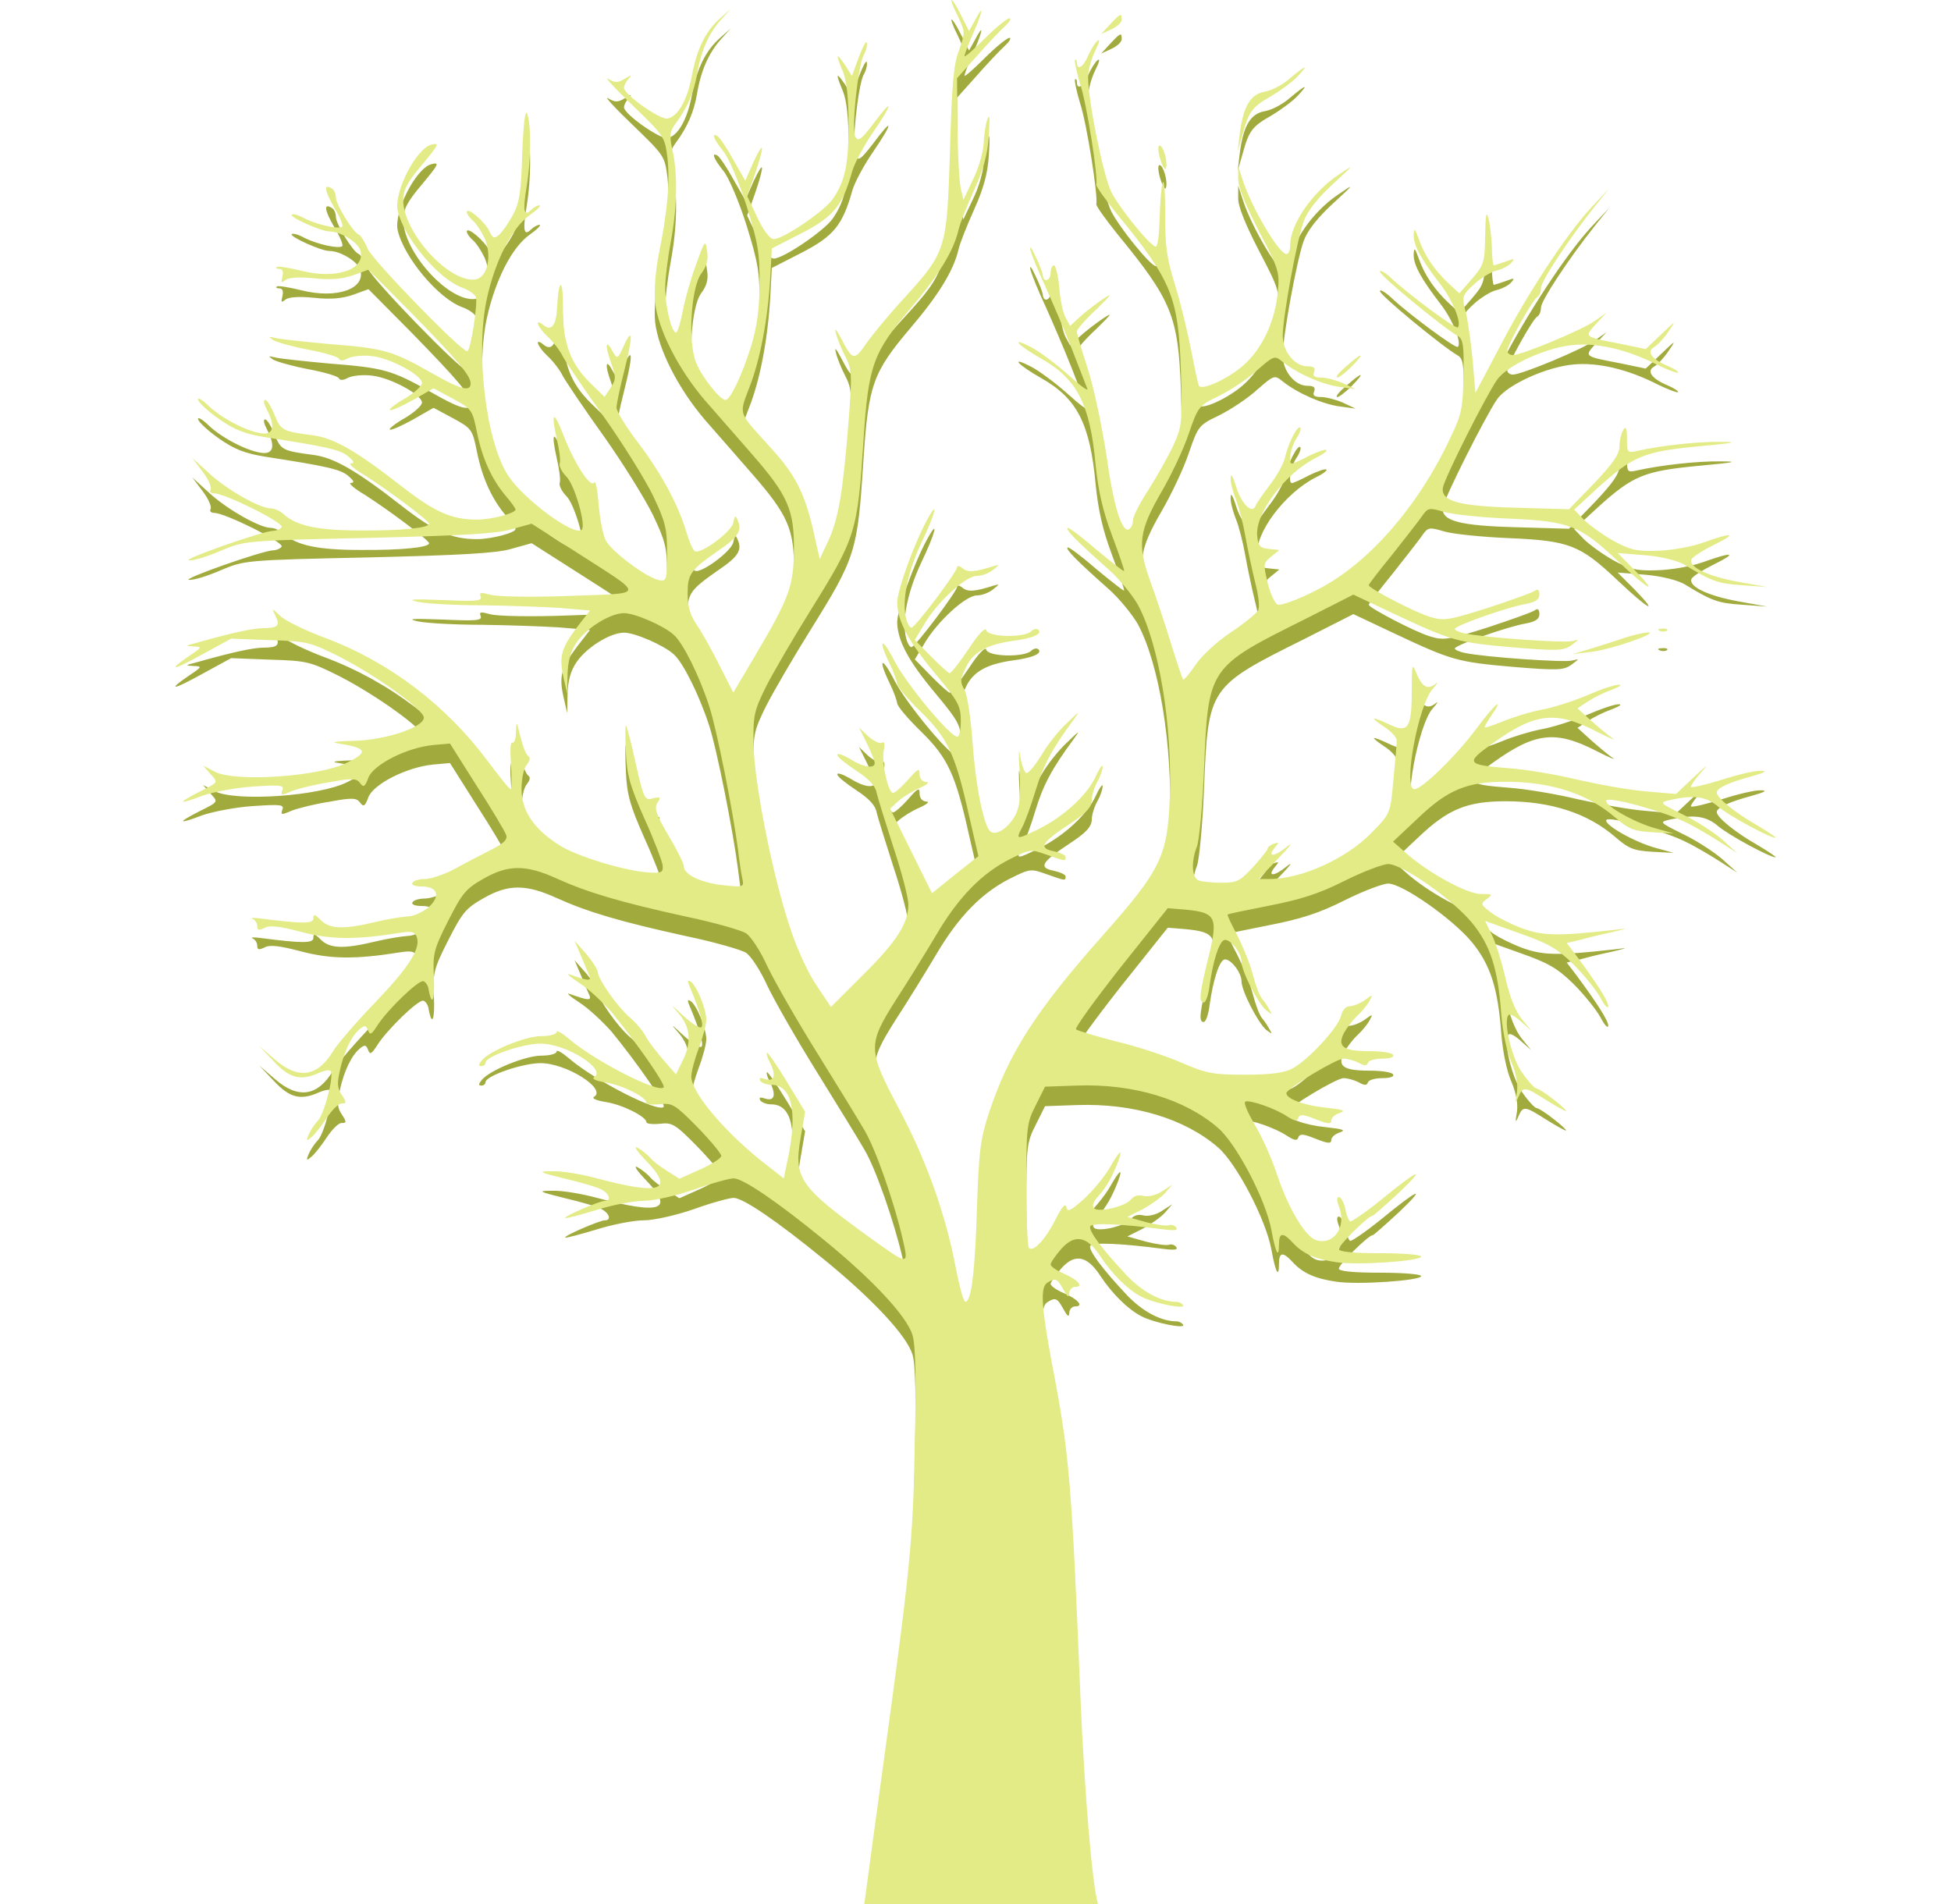 <svg width="1000" height="976" viewBox="0 0 1000 976" fill="none" xmlns="http://www.w3.org/2000/svg">
<g clip-path="url(#clip0)">
<path d="M490.93 18.25C494.77 26.5 494.77 26.69 491.51 35.9C488.63 43.38 487.87 53.93 486.91 87.5C485.37 137.56 484.99 139.1 463.89 162.31C456.22 170.56 447.39 181.3 444.13 185.9C437.8 195.11 437.03 194.92 431.09 183.41C428.6 178.81 427.64 177.66 428.4 180.53C428.98 183.22 431.09 188.59 433.2 192.61C436.65 199.32 436.84 201.82 434.93 226.18C432.05 262.24 429.75 276.05 424.57 287.18L420.16 296.58L416.9 282.19C412.68 263.39 407.69 253.42 395.8 240.37C377.39 219.84 378.54 223.68 385.06 206.03C390.43 191.07 394.08 169.97 395.03 147.91L395.61 137.36L410.96 129.5C427.26 121.06 431.87 115.5 436.86 97.66C438.01 93.63 442.81 84.62 447.6 77.71C457.96 62.56 457.96 59.49 447.6 73.49C441.27 81.74 439.93 82.7 438.39 80.01C436.28 76.37 439.73 44.14 442.61 38.38C443.76 36.46 444.53 33.78 444.34 32.43C444.34 29.74 442.04 33.97 438.78 43.17L436.67 48.92L433.03 43.17C428.43 36.46 428.23 37.61 432.07 46.81C433.99 51.6 434.95 60.43 434.95 73.66C434.95 94.38 433.22 102.82 426.7 112.22C422.29 118.36 401.57 132.55 396.58 132.55C394.66 132.55 391.4 128.33 388.14 121.42L382.96 110.49L386.99 99.17C391.98 84.4 391.79 81.14 386.22 93.03L382 102.62L375.86 91.88C372.6 85.93 368.95 80.56 367.8 79.8C364.35 77.69 365.88 81.53 370.68 87.47C373.37 90.54 378.74 103.2 382.57 115.28C388.52 134.46 389.47 139.64 389.28 155.56C389.28 168.6 387.94 177.62 385.06 187.21C380.26 202.56 374.32 215.02 371.82 215.02C369.13 215.02 359.74 203.32 356.86 196.03C352.45 185.67 354.17 157.47 359.35 150.38C362.23 146.54 363.19 143.09 362.42 138.68C361.65 132.73 361.27 132.93 356.86 145.39C354.17 152.49 351.11 163.42 349.96 169.37C348.81 175.51 347.27 180.5 346.51 180.5C344.21 180.5 340.95 167.07 340.95 157.48C340.95 152.69 342.29 142.14 343.83 133.89C347.09 116.43 347.47 98.79 344.6 86.7C343.07 79.41 343.26 77.49 346.33 73.27C352.47 65.02 355.73 57.16 357.26 48.14C359.18 36.44 363.21 27.23 369.34 20.33L374.52 14.58L369.15 19.37C361.67 25.89 357.07 35.29 354.57 49.1C352.27 61.18 347.47 69.82 342.1 70.77C338.46 71.54 319.85 58.49 319.85 55.04C319.85 53.7 321 51.59 322.34 50.24C324.07 48.13 323.68 48.32 320.42 50.24C316.78 52.54 315.24 52.54 311.79 50.43C309.3 48.89 314.86 55.03 324.07 63.86C340.37 79.59 340.76 79.97 342.1 90.91C343.44 103.38 342.1 118.53 337.69 140.21C335.96 148.84 335.2 158.62 335.77 164.95C337.31 178.95 347.66 199.28 361.47 215.4C367.61 222.3 378.35 234.77 385.45 242.83C403.86 263.93 407.13 271.41 406.93 291.94C406.74 310.55 404.63 316.49 386.41 347.18L375.86 365.02L368.95 351.4C365.11 343.73 359.93 334.33 357.25 330.49C353.8 325.5 352.45 320.9 352.45 314.38C352.45 304.21 353.79 302.3 368.37 292.13C378.34 285.42 380.45 281.96 378.15 276.78C377 273.9 376.62 274.09 375.85 277.93C375.08 282.53 358.97 294.43 356.09 292.51C355.13 291.93 353.21 287.52 351.68 282.34C347.65 268.72 338.64 252.03 326.74 236.5C320.79 228.64 316 220.77 316 219.04C316 217.12 317.73 208.87 319.84 200.62C324.44 182.4 324.44 177.03 319.84 187C316.58 194.29 316.39 194.29 314.09 190.26C310.45 183.35 309.87 186.81 313.13 195.82C315.82 203.3 315.82 204.45 312.94 208.86L309.87 213.46L303.35 207.13C292.22 196.39 288.39 186.03 288.58 167.23C288.58 151.89 286.28 152.65 285.51 168C285.13 176.63 282.63 179.89 278.8 176.82C273.62 172.6 275.35 177.59 280.72 182.57C283.41 185.06 287.05 189.67 288.58 192.93C290.31 196 299.71 210 309.49 223.62C319.27 237.43 330.59 255.65 334.62 263.9C341.14 277.52 341.91 280.97 341.91 293.63C341.91 306.87 341.72 308.02 338.07 307.44C331.55 306.29 313.33 292.67 310.45 286.92C308.91 283.85 307.38 275.41 306.81 268.12C306.23 260.83 305.28 256.04 304.51 257.38C302.59 260.26 294.34 247.41 288.78 233.02C283.79 220.17 282.26 220.94 285.33 234.75C286.67 240.5 287.44 246.26 286.86 247.6C286.48 248.94 288.01 252.01 290.31 254.31C294.53 258.53 300.48 279.05 298.17 281.55C294.52 285.19 268.63 266.2 260.57 253.93C249.06 236.67 243.5 190.25 249.64 162.63C254.05 143.06 262.49 126.76 271.32 120.43C275.35 117.55 277.65 115.25 276.5 115.25C275.54 115.25 273.62 116.21 272.28 117.55C268.44 121.39 267.87 118.12 269.98 105.46C272.28 91.27 272.28 73.81 270.17 68.25C269.21 65.95 268.25 73.62 267.68 88.39C267.1 108.15 266.34 113.71 262.88 120.23C260.58 124.45 257.32 129.05 255.78 130.4C253.29 132.51 252.52 132.13 250.79 128.48C248.49 123.49 239.28 115.82 239.28 118.7C239.28 119.66 240.62 121.58 242.16 122.92C243.89 124.26 246.57 128.29 248.3 131.94C252.33 140.76 250.03 152.27 243.7 153.23C230.27 155.15 206.68 129.25 206.68 112.56C206.68 107.38 208.79 103.35 216.27 94.53C224.9 84.17 225.48 83.02 221.07 84.17C213.21 86.28 201.89 108.34 203.81 117.93C206.88 131.74 224.91 153.42 237.38 157.64C240.45 158.79 243.33 160.9 243.9 162.24C245.05 165.31 241.21 190.05 239.49 190.05C236.23 190.05 190.77 143.25 188.47 137.49C186.94 133.85 184.83 130.58 183.87 130.2C180.99 129.24 172.17 114.86 172.17 111.21C172.17 109.29 171.21 107.18 170.06 106.61C165.84 103.92 166.22 107.57 171.21 116.2C174.09 120.99 176.01 125.41 175.43 126.17C173.7 127.7 162.58 125.21 156.06 121.95C152.99 120.22 150.11 119.46 149.54 120.03C148.2 121.18 164.5 128.66 168.91 128.66C174.47 128.66 183.3 134.03 184.64 138.25C187.71 148.03 172.56 153.4 154.52 148.8C148.19 147.26 142.44 146.31 141.86 146.88C141.28 147.46 141.86 147.84 143.2 147.84C144.93 147.84 145.31 149.37 144.74 151.87C143.97 154.94 144.16 155.32 146.27 153.6C147.8 152.26 153.18 151.87 160.85 152.64C169.48 153.6 175.43 153.02 180.99 151.11L188.85 148.23L210.91 170.48C234.5 194.65 241.22 202.51 241.22 206.54C241.22 211.14 235.85 209.61 220.5 200.79C201.13 189.86 196.71 188.51 169.28 186.4C156.62 185.25 144.15 183.91 141.47 183.33C137.44 182.37 137.25 182.37 139.94 184.29C141.86 185.44 150.11 187.74 158.16 189.28C166.41 190.81 173.31 192.92 173.7 193.88C174.08 195.03 176 195.03 178.3 193.69C180.6 192.54 185.97 191.96 190.58 192.54C199.98 193.5 216.28 202.32 216.28 206.35C216.28 207.88 212.44 211.34 207.65 214.22C202.85 216.9 199.21 219.78 199.79 220.17C200.37 220.75 205.54 218.44 211.49 215.18L222.23 209.04L232.2 214.41C241.79 219.59 242.17 220.16 244.48 231.67C247.17 244.91 251.96 255.65 259.44 264.47C262.13 267.54 264.24 270.61 264.24 271.18C264.24 273.1 251.96 276.36 244.48 276.36C231.44 276.36 222.8 272.52 205.35 258.9C182.52 241.06 171.01 234.54 160.66 233.2C144.74 231.09 143.97 230.71 140.71 222.65C138.98 218.43 136.87 214.98 135.91 214.98C134.76 214.98 135.33 217.28 136.87 220.16C140.9 228.02 140.32 232.24 135.33 232.24C128.62 232.05 114.42 225.14 107.13 218.24C103.68 214.79 100.99 213.45 101.57 214.98C101.95 216.51 106.94 221.12 112.5 224.95C120.17 230.32 125.54 232.43 136.29 234.16C167.17 238.96 174.46 240.49 178.49 243.94C181.37 246.43 181.94 247.39 179.83 247.58C178.3 247.58 181.56 250.46 187.12 253.72C199.4 261.58 219.92 276.93 219.92 278.46C220.11 280.57 206.11 282.1 184.63 281.91C163.15 281.91 152.02 279.61 145.5 273.66C143.58 271.93 140.7 270.59 138.79 270.59C133.23 270.59 116.54 261.19 107.33 252.75L98.51 244.69L103.88 251.79C106.76 255.63 108.68 259.85 107.91 261C107.33 261.96 108.1 262.92 109.83 262.92C115.39 262.92 145.7 278.07 144.36 280.18C143.78 281.14 141.67 282.1 139.95 282.1C134.39 282.29 92.38 297.06 96.98 297.25C99.28 297.44 106.76 295.14 113.28 292.26C125.17 287.27 125.56 287.08 188.47 285.74C235.85 284.59 254.46 283.63 262.13 281.33L272.49 278.45L294.74 292.64C331.38 316.23 331.76 313.93 291.86 315.47C272.1 316.24 255.03 315.85 251.39 314.89C246.4 313.55 245.44 313.55 246.4 315.85C247.17 318.15 243.91 318.34 226.64 317.58C211.29 317.01 208.03 317.2 214.36 318.54C219.15 319.5 233.73 320.27 246.97 320.27C260.2 320.46 278.04 321.04 286.68 321.61L302.41 322.95L295.7 331.58C287.64 342.32 286.49 346.54 288.79 357.09L290.71 365.53L290.9 355.75C291.09 349.04 292.43 343.86 295.5 339.45C300.49 331.97 312.76 324.3 319.86 324.3C325.42 324.3 340.38 330.82 345.37 335.43C350.16 339.65 358.61 356.72 363.59 372.26C367.43 384.15 375.67 425.39 378.36 446.11C378.94 451.29 379.89 457.81 380.47 460.3C381.43 464.71 381.24 464.9 370.69 463.75C359.56 462.6 350.55 458.38 350.55 454.16C350.55 452.82 347.1 445.72 342.69 438.43C336.36 427.5 335.21 424.43 336.93 421.55C338.85 418.67 338.66 418.29 334.63 419.25C330.41 420.4 330.03 419.63 325.81 401.22C323.51 390.48 321.21 381.85 320.82 381.85C320.44 381.85 320.44 388.18 320.82 395.85C321.39 407.55 322.93 412.92 330.22 429.42C335.21 440.35 339.24 451.1 339.62 453.4C340 457.24 339.24 457.62 332.52 457.24C320.24 456.47 295.69 448.99 286.68 443.24C273.64 434.99 267.31 425.59 267.31 414.47C267.31 409.29 268.46 403.73 270 402C271.73 399.89 271.92 398.36 270.77 397.59C269.62 396.82 267.89 392.41 266.74 387.61C264.82 379.55 264.63 379.36 264.44 385.31C264.44 388.76 263.48 391.26 262.52 390.68C261.56 390.1 261.37 395.09 261.94 402C262.32 408.91 262.32 414.47 261.75 414.47C260.98 414.47 256 408.14 250.24 400.47C228.56 371.31 199.41 349.25 166.61 336.98C156.83 333.34 146.47 328.35 143.78 325.85C139.37 321.63 139.18 321.63 141.09 325.47C143.78 330.65 142.43 331.99 134.95 331.99C129.96 331.99 119.03 334.29 100.23 339.66C94.86 341 94.86 341.19 99.27 341.39C103.68 341.58 103.68 341.77 96.78 346.38C85.27 354.24 88.53 353.86 104.07 345.23L118.46 337.37L138.41 338.14C157.4 338.72 158.93 339.1 174.28 346.77C192.89 356.36 217.25 373.82 217.25 377.84C217.25 382.83 197.49 389.35 181.76 389.73C173.9 389.92 169.48 390.31 172.17 390.88C188.09 393.37 189.24 395.29 178.12 400.85C163.93 408.14 120.96 411.02 110.22 405.65L104.08 402.39L107.72 406.61C111.94 411.21 112.32 410.83 101.58 416.2C90.6 421.83 91.37 422.6 103.46 418C108.83 416.08 120.72 413.78 129.55 413.2C143.94 412.24 145.85 412.43 144.7 415.12C143.74 417.81 144.32 417.81 149.69 415.5C153.14 414.16 161.77 412.05 169.26 410.9C180.58 408.79 182.88 408.98 184.61 411.48C186.34 413.78 187.1 413.4 188.83 408.6C191.52 401.89 208.39 393.25 222.01 391.91L230.64 391.14L244.45 413.01C252.12 424.9 258.84 436.22 259.41 437.95C260.37 440.25 258.26 442.36 251.35 445.81C246.36 448.3 237.92 452.72 232.74 455.59C227.56 458.27 220.85 460.58 217.97 460.58C215.09 460.58 212.02 461.35 211.45 462.5C210.68 463.65 212.79 464.42 216.25 464.42C224.5 464.42 226.03 469.6 219.32 475.36C216.44 477.66 211.84 479.77 208.96 479.77C206.08 479.96 198.6 481.11 192.27 482.65C176.35 486.49 169.06 486.29 164.46 481.69C161.39 478.62 160.62 478.43 160.62 480.73C160.62 483.61 155.06 483.61 132.81 480.73C129.74 480.35 128.21 480.54 129.55 481.11C130.7 481.49 131.85 483.22 131.85 484.75C131.85 486.86 132.62 487.05 135.49 485.71C138.18 484.17 143.16 484.75 154.1 487.63C169.25 491.66 182.11 491.85 204.74 488.21C210.69 487.25 212.6 487.63 213.56 490.13C215.86 496.08 209.72 505.67 192.27 523.89C182.68 533.86 172.9 545.18 170.6 549.02C162.74 562.06 152.76 563.41 141.06 553.24L132.81 546.14L140.48 554.19C148.54 562.82 154.1 564.17 163.5 559.95C166.19 558.8 168.87 558.22 169.45 558.99C171.37 560.91 166.38 580.86 162.93 584.5C161.01 586.42 158.9 589.87 158.13 591.79C156.79 595.05 157.17 595.05 159.86 592.75C161.59 591.22 165.04 586.8 167.53 582.97C170.22 578.94 173.48 575.68 175.01 575.68C177.7 575.68 177.7 575.1 175.2 571.27C172.9 568.01 172.71 565.33 174.24 558.61C176.35 549.02 180.19 540.96 184.41 537.51C186.9 535.4 187.67 535.59 188.63 538.09C189.59 540.77 190.36 540.39 193.23 535.98C198.22 527.92 214.52 512.19 217.02 512.96C218.17 513.34 219.51 515.26 219.71 517.37C221.44 526.58 222.97 522.55 222.4 510.85C221.82 498.96 222.21 496.85 229.69 482.08C236.79 468.08 238.71 465.58 247.53 460.6C260.38 453.12 269.59 453.12 285.51 460.41C301.24 467.51 318.12 472.5 351.3 479.78C366.07 482.85 380.07 486.88 382.37 488.41C384.86 489.94 389.85 497.62 393.3 505.29C396.95 512.96 408.45 533.1 419 549.99C429.36 566.68 440.29 584.52 443.17 589.5C448.92 599.28 458.13 625.75 462.54 644.55C465.8 658.94 466.18 658.94 446.04 644.55C409.98 618.46 406.72 614.05 410.36 593.34L412.66 579.91L403.26 564.37C398.08 555.93 393.48 549.22 393.09 549.6C392.71 550.18 393.28 552.09 394.43 554.2C397.88 560.91 397.12 564.56 392.51 563.22C389.63 562.26 388.87 562.45 389.63 563.99C390.4 565.14 392.89 566.1 395.38 566.1C405.74 566.1 408.81 579.34 404.01 603.12L401.71 614.05L393.85 607.91C372.75 591.8 354.33 570.31 354.33 561.87C354.33 559.38 356.06 552.86 358.17 547.29C360.28 541.73 362.01 535.21 362.01 532.71C362.01 527.15 357.02 515.06 353.95 513.15C352.42 512.19 352.22 512.77 353.37 515.45C358.55 527.72 360.85 535.4 359.51 536.55C358.74 537.32 354.52 534.63 349.92 530.41C343.97 524.85 343.4 524.46 347.62 529.26C353.95 536.36 354.72 544.61 349.54 554.39L346.47 560.72L339.95 553.24C336.5 549.21 332.28 543.84 330.93 541.16C329.59 538.48 325.94 534.25 323.07 531.76C316.76 526.57 306.4 511.8 306.4 508.15C306.21 506.81 303.52 502.59 300.45 498.94L294.5 492.23L297.76 499.9C299.49 504.12 301.4 508.72 302.17 510.26C303.13 512.94 301.6 512.94 292 509.49C289.89 508.72 292.19 510.83 296.99 513.9C301.78 516.97 309.07 523.88 313.49 528.86C326.34 544.59 341.49 566.26 340.15 567.41C337.27 570.48 304.47 553.6 291.81 542.66C288.17 539.59 285.29 537.87 285.29 539.02C285.29 540.17 281.84 541.13 277.43 541.13C269.37 541.13 250.96 548.61 246.93 553.6C245.2 555.71 245.2 556.48 246.74 556.48C247.89 556.48 248.85 555.71 248.85 554.75C248.85 551.49 267.84 544.97 277.05 544.97C290.29 544.97 311.19 558.21 304.48 562.23C303.14 563 305.63 564.15 310.62 564.92C319.06 566.26 331.34 572.4 331.34 575.28C331.34 576.05 334.41 576.43 338.25 576.05C344.58 575.28 346.11 576.24 357.43 587.75C364.14 594.66 369.71 601.37 369.71 602.52C369.71 603.67 364.91 606.74 358.97 609.43L348.23 614.23L341.9 610.2C338.45 608.09 334.42 605.02 333.08 603.3C331.74 601.77 328.86 599.46 326.75 598.31C324.45 597.16 326.56 600.23 331.16 605.02C345.93 620.36 338.83 622.86 305.26 613.84C297.97 611.92 288 610.19 283.2 610.39C275.33 610.39 275.72 610.77 289.72 614.23C297.97 616.15 306.41 618.64 308.33 619.79C312.36 621.9 313.51 625.54 310.06 625.54C307.37 625.54 288.77 633.6 289.73 634.36C289.92 634.74 297.21 632.82 305.46 630.33C313.9 627.65 324.83 625.54 330.01 625.54C335 625.54 346.31 623.05 355.71 619.79C364.72 616.53 373.93 614.04 376.04 614.04C380.84 614.04 398.29 625.93 422.46 645.69C447.59 666.21 464.85 684.82 467.73 694.41C469.26 699.59 469.65 716.47 468.88 750.42C467.92 801.06 466.77 812.76 451.23 925.36C447.59 952.02 444.13 977.34 443.56 981.95L442.4 990H503.2H563.82L562.67 985.59C559.79 975.81 555.77 927.28 553.85 881.24C549.25 768.07 548.1 755.41 539.27 709.37C533.71 679.64 533.13 669.86 536.78 667.55C541 664.86 541.96 665.44 545.03 671C547.14 674.84 547.91 675.41 548.1 672.92C548.1 671.19 549.44 669.66 551.17 669.66C555.77 669.66 552.32 665.82 545.03 662.76C541.39 661.23 538.51 659.11 538.51 658.16C538.51 657.21 541 653.56 543.88 650.3C550.78 642.43 557.12 643.59 563.83 653.75C569.97 663.15 578.22 671.21 584.93 674.66C591.45 678.11 607.95 681.37 606.41 679.07C605.83 678.11 604.3 677.34 603.15 677.34C595.09 677.34 585.89 672.35 578.02 664.3C564.98 650.49 557.69 640.71 558.84 638.59C559.99 636.67 575.34 637.44 595.86 640.13C601.61 640.9 603.92 640.71 602.96 639.36C602.19 638.21 600.66 637.63 599.32 638.02C597.98 638.59 592.8 637.83 587.43 636.49L577.84 633.8L585.51 629.96C589.73 627.66 594.91 624.01 597.02 621.71L600.86 617.3L595.49 620.75C592.61 622.67 588.58 623.63 586.09 623.05C583.6 622.28 581.1 623.05 579.76 624.78C577.07 628.42 563.07 631.69 560.77 629.38C559.62 628.23 560.39 625.93 562.88 623.24C567.1 618.64 569.98 613.46 573.05 605.59C575.73 598.3 574.01 599.45 568.64 608.85C565.95 613.45 560.01 620.55 555.4 624.77C548.69 630.72 547.15 631.48 546.58 628.8C546.2 626.5 544.28 628.61 541.21 634.75C536.03 645.11 529.7 652.01 527.4 649.71C526.63 648.94 526.06 634.37 526.06 617.29C526.06 587.94 526.25 585.64 530.85 576.62L535.64 567.03L552.14 566.45C580.91 565.49 607.19 573.36 624.27 588.13C633.67 596.19 648.82 624.96 651.7 640.69C653.81 652.39 655.54 655.46 655.54 647.98C655.54 641.84 657.46 641.46 662.44 646.83C667.62 652.58 674.14 655.46 684.88 657C696.01 658.72 728.42 656.42 728.42 654.12C728.42 653.16 719.02 652.39 707.32 652.39C693.13 652.39 686.22 651.62 686.22 650.28C686.22 648.17 701.38 633.21 703.48 633.21C704.06 633.21 710 627.84 716.91 621.51C731.87 607.31 727.08 609.23 707.51 625.35C699.65 631.68 692.55 636.48 691.97 636.09C691.2 635.51 690.05 632.64 689.48 629.38C688.71 626.31 687.37 623.63 686.22 623.63C685.07 623.63 685.07 625.36 686.41 628.81C690.25 638.98 683.53 648.57 674.52 645.69C668.96 643.77 660.32 629.39 654.57 612.12C651.88 603.87 646.71 592.36 643.06 586.42C639.61 580.47 637.31 575.29 638.26 574.72C640.18 573.57 653.8 578.17 659.93 582.39C663.58 584.69 664.92 584.88 665.49 582.96C666.26 581.04 668.17 581.23 674.31 583.73C680.64 586.22 682.37 586.42 682.37 584.31C682.37 582.97 684.29 581.24 686.78 580.47C690.04 579.32 688.31 578.74 679.49 577.79C668.36 576.64 659.16 573.19 659.35 570.31C659.54 568.01 684.86 552.66 688.7 552.66C690.62 552.66 694.07 553.62 696.37 554.77C699.44 556.5 700.59 556.5 701.17 554.77C701.55 553.62 704.81 552.66 708.46 552.66C712.49 552.66 714.79 551.89 714.02 550.74C713.44 549.59 707.88 548.82 701.74 548.82C688.51 548.82 685.25 546.52 688.89 539.42C690.42 536.73 693.49 532.71 695.79 530.59C698.09 528.48 700.78 525.22 701.93 523.11C703.85 519.66 703.66 519.66 699.44 522.73C696.94 524.46 693.49 525.8 691.77 525.8C689.85 525.8 687.93 527.91 687.36 530.79C685.83 536.93 670.1 553.81 662.23 557.83C658.2 559.94 651.1 560.9 638.25 560.9C621.95 560.9 618.49 560.32 605.64 554.76C597.77 551.31 582.62 546.32 572.07 543.83C561.52 541.14 552.31 538.27 551.54 537.69C550.77 536.92 561.13 522.73 574.37 505.85L598.54 475.54L607.94 476.31C623.29 477.85 624.44 480.15 619.45 500.48C614.85 519.09 614.27 523.88 616.96 523.88C618.11 523.88 619.45 519.85 620.03 514.86C621.76 502.78 624.63 493.57 627.13 492.03C629.81 490.3 636.34 498.17 636.34 502.97C636.34 507.96 644.78 524.26 649 527.91C652.07 530.21 652.26 530.21 650.73 527.72C649.96 526.19 648.24 523.5 646.89 521.97C645.55 520.43 643.44 514.68 642.1 509.5C640.76 504.13 637.11 495.31 634.24 489.55C631.17 483.8 628.87 479 629.25 478.81C629.44 478.43 639.22 476.51 650.73 474.21C666.46 471.14 676.24 468.07 689.09 461.55C698.68 456.76 708.85 452.92 711.53 452.92C718.82 452.92 744.71 471.14 754.5 483.04C763.9 494.55 767.74 506.44 769.46 529.46C770.23 539.24 772.34 549.22 774.64 554.4C777.14 560.34 778.09 565.53 777.52 569.94C776.56 575.31 776.75 575.89 778.29 572.24C780.59 566.87 781.55 566.87 792.29 573.78C797.28 576.85 801.88 579.53 802.65 579.53C803.22 579.53 800.54 576.85 796.51 573.78C792.48 570.52 788.45 568.03 787.69 568.03C786.73 568.03 783.47 564.58 780.4 560.17C774.84 552.69 770.23 533.12 773.3 530.25C773.88 529.48 776.75 531.02 779.63 533.7L784.81 538.3L779.82 532.16C776.75 528.32 773.68 520.65 771.57 511.06C769.65 502.81 766.58 493.03 764.66 489.19L761.21 482.09L778.86 488.42C793.63 493.6 798.24 496.28 806.48 504.34C812.04 509.9 818.18 517.58 820.29 521.41C822.4 525.44 824.13 527.36 824.32 525.82C824.32 523.14 818.57 514.12 807.44 499.16L803.03 493.41L810.32 491.68C814.35 490.53 821.45 488.8 826.24 487.84C834.87 485.73 834.87 485.73 827.2 486.69C798.04 489.95 790.75 489.76 779.82 485.73C773.87 483.43 766.59 479.78 763.9 477.48C758.91 473.64 758.72 473.26 762.17 470.77C765.24 468.47 765.05 468.28 759.1 468.28C752 468.28 732.24 457.54 720.74 447.37L714.03 441.42L727.27 428.95C742.23 414.76 752.01 410.73 771.77 410.73C794.98 410.73 813.78 416.87 827.78 428.95C834.88 435.09 837.37 436.05 846.96 436.62L857.89 437.2L848.88 434.71C837.93 431.81 821.81 422.6 823.35 420.3C824.69 418.19 853.47 426.05 864.59 431.81C869.38 434.11 877.06 438.72 881.85 441.78L890.48 447.34L882.81 440.43C878.59 436.79 869.57 430.84 862.67 427.58C850.39 421.44 850.39 421.44 855.96 420.1C868.04 417.41 874.37 418.18 880.51 423.36C886.07 428.16 907.17 439.47 910.05 439.47C910.82 439.47 906.6 436.59 900.46 432.95C889.33 426.62 879.94 418.95 879.94 416.26C879.94 413.96 886.27 411.08 897.59 408.01C904.49 406.09 906.22 405.13 902.58 405.13C899.7 404.94 890.69 407.05 882.44 409.73C874.38 412.22 867.29 413.95 866.71 413.37C866.33 412.99 868.82 409.34 872.46 405.31C876.11 401.28 874.76 402.24 869.01 407.61L859.03 417.01L844.06 415.7C835.81 415.12 820.08 412.25 808.96 409.75C797.83 407.06 781.91 404.38 773.47 403.8C751.41 402.07 750.84 401.12 765.22 390.95C786.89 375.41 797.25 374.26 817.97 384.81C825.07 388.45 828.9 389.99 826.22 388.26C823.53 386.34 818.55 382.12 814.9 378.86L808.57 373.11L813.75 369.66C816.63 367.74 822 365.06 825.83 363.71C829.86 362.18 831.58 361.02 829.86 361.02C827.94 360.83 820.65 363.32 813.56 366.39C806.27 369.46 795.53 372.91 789.77 373.87C784.02 375.02 775.19 377.71 770.21 379.82C765.03 381.93 761 383.27 761 382.7C761 382.12 762.92 378.86 765.22 375.6C767.52 372.34 768.29 370.42 767.14 371.19C765.8 371.96 761.19 377.52 756.78 383.47C746.81 396.9 728.97 414.55 724.94 414.55C718.99 414.55 726.86 371.58 734.34 363.14C736.83 360.45 737.41 359.11 735.68 360.65C731.65 363.72 728.97 362.19 725.9 354.9C723.79 349.53 723.6 350.49 723.6 364.49C723.6 383.29 721.68 385.97 712.09 381.37C702.69 376.96 701.73 377.34 709.4 382.52C713.05 384.82 715.92 388.08 715.92 389.62C715.92 391.16 715.15 400.17 714.19 409.76C712.66 426.83 712.66 427.02 703.64 436.23C690.8 449.84 667.4 460.58 650.71 460.58H645.15L655.51 449.65C661.26 443.7 663.18 441.21 659.54 444.09C653.02 449.46 649.18 449.46 653.59 444.28C655.7 441.79 655.51 441.6 652.82 442.55C651.09 443.13 649.75 444.28 649.75 445.04C649.75 445.62 646.49 449.84 642.27 454.44C635.56 461.73 634.02 462.5 626.16 462.5C621.36 462.5 616.18 461.92 614.46 461.35C610.82 460.01 610.43 451.76 613.5 443.89C614.65 441.01 616.38 422.98 617.15 403.8C619.26 352.2 619.45 352.01 668.36 327.65L693.68 314.8L714.4 324.58C744.13 338.58 747.01 339.35 775.4 341.84C798.61 343.76 801.49 343.57 805.52 340.69C809.55 337.62 809.74 337.62 805.9 338.58C801.87 339.73 761.2 336.85 751.04 334.74C747.97 334.16 745.67 333.01 745.67 332.44C745.67 330.71 772.91 321.12 782.12 319.59C787.11 318.63 789.02 317.29 789.02 314.79C789.02 312.49 788.25 311.72 786.91 312.68C785.95 313.64 775.02 317.48 762.93 321.5C742.98 327.83 740.1 328.41 733.2 326.29C725.72 324.18 701.55 311.52 701.55 309.99C701.55 309.41 706.92 302.51 713.63 294.26C720.15 286.01 727.06 277.19 728.79 274.69C731.86 270.28 732.43 270.09 740.11 272.39C744.52 273.73 759.48 275.27 773.3 275.84C804.37 277.18 809.75 279.29 828.93 297.32C844.85 312.47 850.99 315.73 837.75 302.11L829.12 293.48L843.51 294.63C852.14 295.4 860.2 297.51 863.65 299.62C877.46 308.06 880.72 309.21 893 309.98L905.85 310.94L890.89 308.25C875.35 305.37 865.76 300.77 866.91 296.93C867.29 295.59 872.47 292.33 878.23 289.45C890.7 283.31 888.59 282.55 873.05 288.11C866.72 290.41 856.36 292.14 849.26 292.33C838.71 292.71 835.26 291.75 826.82 287.15C821.45 284.08 814.74 279.28 811.86 276.41L806.87 271.23L818.95 260.1C836.98 243.8 842.54 241.49 870.36 238.81C889.35 237.08 891.65 236.51 881.87 236.51C870.17 236.32 851.18 238.43 839.29 241.11C834.11 242.26 833.92 242.07 833.92 234.97C833.92 229.41 833.34 228.26 832 230.37C831.04 231.9 830.08 235.74 830.08 238.62C830.08 242.84 826.82 247.44 817.23 257.61L804.19 271.04L777.34 270.27C747.99 269.5 738.59 267.01 739.55 260.1C740.13 255.5 761.8 212.53 767.36 204.66C772.54 197.18 792.87 187.97 806.68 186.82C819.15 185.67 834.49 189.31 849.84 197.18C855.02 199.67 859.62 201.4 860.01 201.02C860.59 200.64 858.29 199.1 855.22 197.76C846.78 194.31 843.71 190.28 847.74 187.98C849.47 187.02 852.92 183.38 855.22 179.93C859.25 173.98 859.06 174.18 851.58 181.27L843.52 188.94L830.67 186.26C811.68 182.62 811.87 182.81 818.01 176.09L823.38 170.34L817.63 174.37C811.3 178.97 780.03 192.02 775.43 192.02C773.9 192.02 772.55 191.06 772.55 189.72C772.55 187.04 785.4 163.82 787.9 162.29C789.05 161.71 789.82 159.61 789.82 157.69C789.82 154.24 803.82 132.95 817.06 116.26L824.73 106.67L815.71 116.26C803.24 129.69 783.1 159.99 768.71 187.81L756.24 211.4L754.9 195.48C754.13 186.85 752.6 175.72 751.45 170.74C749.15 161.72 749.34 161.53 755.67 155.59C759.12 152.52 764.3 149.26 767.18 148.68C770.06 147.91 773.51 146.19 774.66 144.65C776.58 142.54 776.2 142.35 771.78 144.07C768.9 145.03 766.22 145.99 765.64 145.99C765.26 145.99 764.68 141.96 764.68 136.78C764.49 131.79 763.72 125.08 762.95 122.01C761.8 117.79 761.42 120.09 761.22 130.83C761.03 144.45 760.64 145.79 754.51 152.89L747.99 160.37L742.81 155.57C735.52 148.86 730.15 140.99 727.27 132.74C725.16 126.79 724.77 126.6 724.58 130.63C724.58 135.81 728.22 142.71 738.58 156.14C744.72 164.2 749.32 175.71 747.21 177.82C746.06 178.78 722.27 161.13 713.64 153.08C710.19 149.82 707.31 148.09 707.31 149.24C707.31 151.35 739.73 178.01 747.21 182.23C749.9 183.77 750.47 187.03 750.09 202.56C749.9 218.67 749.13 222.51 743.76 233.63C726.88 270.08 700.6 299.81 674.13 312.85C665.11 317.45 656.48 320.52 654.95 319.95C653.42 319.37 651.11 314.39 649.77 308.82C647.47 299.23 647.47 298.65 651.5 295.39L655.72 291.94L650.35 291.36C645.94 290.98 644.79 289.83 644.4 284.65C643.25 273.14 658.59 252.81 674.32 244.75C677.97 243.02 680.46 241.11 679.88 240.72C679.31 240.14 675.47 241.49 671.06 243.6C666.84 245.9 662.81 247.63 662.24 247.63C660.13 247.63 661.47 239.57 664.35 234.97C666.08 232.48 667.04 229.79 666.46 229.22C665.12 227.69 660.13 237.47 658.59 244.76C657.82 247.83 654.37 254.16 650.73 258.76C647.28 263.36 644.02 267.97 643.63 269.12C641.91 273.92 636.34 268.35 633.66 259.72C631.94 254.16 630.78 252.24 630.78 254.92C630.59 257.22 631.93 262.21 633.47 266.05C635 269.69 637.12 278.13 638.27 284.66C639.42 291.18 641.72 301.92 643.26 308.25C645.18 315.54 645.76 321.29 644.8 323.02C643.84 324.56 637.51 329.73 630.6 334.34C623.69 338.94 615.83 346.23 612.76 350.84C609.69 355.44 606.81 358.7 606.43 358.32C606.05 357.94 603.17 349.5 600.1 339.52C597.03 329.55 592.24 315.16 589.36 307.3C582.84 289.08 583.8 281.98 595.5 261.84C600.29 253.59 606.62 240.36 609.31 232.3C614.11 218.3 614.49 217.91 624.85 212.93C630.6 210.05 639.43 204.3 644.22 199.89C653.05 192.22 653.24 192.02 657.65 195.67C665.52 201.81 677.98 207.18 686.62 208.33L694.87 209.48L688.35 206.41C684.9 204.88 679.72 203.53 677.22 203.53C673.77 203.53 672.62 202.76 673.58 200.65C674.35 198.54 673.39 197.77 670.13 197.77C663.61 197.77 657.47 190.1 657.47 182.23C657.47 172.45 664.76 132.93 668.21 123.53C670.13 118.16 675.31 111.64 682.98 104.54C694.49 93.99 694.49 93.8 685.86 99.75C672.63 108.57 661.31 125.07 661.31 135.43C661.31 138.12 660.54 140.23 659.39 140.23C655.55 140.23 641.55 116.44 637.14 102.83L634.65 95.16V101.5C634.46 105.53 638.29 114.93 645.2 128.35C655.37 147.72 655.94 149.45 654.98 159.43C653.64 174.58 646.92 188.97 637.14 197.41C629.27 204.32 616.04 210.26 614.5 207.77C614.12 207 612.39 199.14 610.66 190.12C608.94 181.1 605.29 165.95 602.41 156.55C598 142.16 597.04 135.83 597.23 119.14C597.23 108.01 596.65 101.11 595.89 103.79C595.12 106.48 594.55 114.92 594.35 122.4C594.16 130.07 593.39 136.4 592.43 136.4C589.75 136.4 574.01 117.03 569.6 108.4C565.57 100.34 557.71 61.79 557.71 49.7C557.71 46.06 559.43 39.92 561.35 36.08C563.46 31.86 564.04 29.75 562.5 30.9C561.16 32.05 559.05 35.5 557.71 38.57C555.41 44.32 551.96 46.44 551.96 42.02C551.96 40.87 551.58 40.29 551 40.68C550.62 41.26 551.77 46.82 553.68 53.15C557.13 63.7 562.89 100.72 561.93 104.56C561.55 105.33 566.53 112.23 572.67 119.91C600.67 154.05 603.94 162.11 605.28 199.9C606.05 226.75 605.86 228.48 601.44 238.26C598.75 244.01 593 254.18 588.78 260.89C584.37 267.6 580.72 274.7 580.72 276.62C580.72 278.54 579.95 280.46 578.8 281.22C575.16 283.52 570.74 269.71 567.1 243.24C564.8 228.28 560.58 208.33 557.51 198.93C554.44 189.53 551.95 181.09 551.95 179.94C551.95 178.79 556.55 173.61 562.12 168.43C569.79 160.95 570.56 159.8 565.38 163.25C561.74 165.74 556.37 169.77 553.49 172.46L548.5 177.06L546.2 172.84C544.86 170.35 543.32 163.44 542.94 157.3C542.36 150.97 541.02 145.98 540.25 145.98C539.29 145.98 538.52 147.71 538.52 149.82C538.52 153.85 534.87 155.19 534.49 151.16C534.49 150.01 532.76 145.41 530.65 141.18C528.73 136.96 527.58 135.62 528.16 138.3C528.93 140.99 532.19 149.23 535.83 156.91C539.28 164.58 545.42 178.78 549.26 188.56C553.1 198.34 556.74 207.74 557.32 209.28C557.89 210.81 553.48 207.55 547.35 201.99C541.21 196.43 532.58 190.1 528.55 187.99C517.42 182.24 521.45 186.84 533.54 193.74C551.96 204.1 558.67 216.95 561.55 248.03C562.89 261.46 565.19 271.82 569.99 284.48C573.64 294.26 576.51 302.51 576.13 302.7C575.94 303.08 569.42 297.9 561.74 291.57C554.26 285.05 547.55 280.06 547.16 280.64C546.2 281.6 551.76 287.35 568.45 302.12C573.82 306.92 580.34 314.97 583.22 319.96C594.15 340.29 601.06 382.3 599.53 419.71C598.38 449.06 594.73 456.16 565.39 489.34C530.86 528.28 517.05 549.76 506.89 580.45C502.48 593.88 501.71 600.02 500.75 629.36C499.79 661.58 497.87 677.31 494.8 677.31C493.84 677.31 491.73 669.25 489.81 659.47C484.82 633 474.66 604.23 460.65 578.14C444.7 548.05 444.7 545.56 459.09 522.73C465.23 513.33 474.44 498.37 479.81 489.35C491.32 469.78 503.21 457.7 517.6 450.41C527.96 445.23 528.34 445.23 536.4 448.11C546.18 451.56 546.18 451.56 546.18 449.26C546.18 448.3 543.49 447.15 540.23 446.38C532.17 444.84 533.71 441.97 547.71 432.76C556.53 427.01 559.41 423.94 559.6 420.29C559.6 417.6 560.94 413.38 562.48 410.7C564.01 408.01 565.16 404.56 565.16 403.03C565.35 401.5 563.63 403.61 561.71 407.83C557.49 417.23 545.79 428.16 532.94 434.68C520.86 440.63 520.47 440.63 523.92 434.1C525.46 431.22 528.52 422.78 530.83 415.11C534.67 402.45 539.27 393.82 550.2 379.05C553.84 374.06 553.46 374.26 546.94 380.58C542.72 384.42 536.77 391.9 533.71 397.27C530.45 402.45 527.19 406.48 526.04 406.29C525.08 405.91 523.55 401.88 522.78 397.08C522.2 392.48 522.01 396.12 522.59 405.14C523.17 417.99 522.78 423.17 520.48 427.77C516.84 434.48 510.31 438.9 507.44 436.02C503.99 432.57 499.96 412.04 498.42 389.79C497.46 376.94 495.73 365.62 494.2 363.32C492.09 359.68 492.09 358.14 494.97 352.39C498.62 344.33 505.71 340.5 518.76 338.58C529.31 337.24 534.49 334.94 532.19 332.83C531.42 332.06 529.69 332.45 528.55 333.6C525.1 337.05 506.3 336.67 505.53 333.02C505.15 331.29 501.5 334.94 496.51 342.61C491.91 349.52 487.49 355.08 486.73 355.08C486.15 355.08 481.93 351.24 477.33 346.64L468.89 338.01L473.88 329.76C480.4 318.63 494.98 305.21 500.73 305.21C503.22 305.21 506.87 303.87 508.98 302.14C512.43 299.45 512.43 299.26 509.17 300.22C499.58 303.29 496.13 303.48 493.44 301.37C491.91 300.03 490.56 299.84 490.56 300.79C490.56 303.09 469.65 330.9 467.35 331.67C466.58 332.05 465.24 330.14 464.47 327.26C462.17 318.05 465.05 303.86 471.95 288.9C479.43 273.36 481.54 264.92 475.21 276.43C468.5 288.71 459.86 312.68 459.86 319.01C460.05 328.41 465.61 338.96 479.81 355.84C491.13 369.46 492.47 371.95 492.47 379.43C492.47 384.03 491.7 387.68 490.74 387.68C486.9 387.68 464.46 360.44 458.51 348.93C451.99 336.08 449.69 337.23 456.02 350.27C458.13 354.49 459.66 359.09 459.86 360.44C459.86 361.98 465.42 368.5 472.14 375.02C485.95 388.64 489.79 396.89 496.88 428.92L501.48 448.87L489.59 458.27L477.7 467.86L466.95 446.2L456.21 424.52L460.43 420.68C462.73 418.57 467.72 415.5 471.36 413.97C475.2 412.24 476.73 410.9 474.81 410.9C472.7 410.71 471.36 409.17 471.36 406.87C471.36 403.42 470.4 403.99 465.41 409.75C462.15 413.39 458.7 416.46 457.74 416.46C455.25 416.46 451.79 400.92 452.94 394.98C453.71 391.34 453.32 389.8 451.98 390.76C450.83 391.34 447.76 389.8 445.07 387.5L440.27 382.9L444.3 390.96C446.41 395.37 448.33 399.97 448.33 401.13C448.33 404.2 442.58 403.43 435.67 399.02C432.03 396.91 429.15 395.95 429.15 396.91C429.15 398.06 433.56 401.51 438.74 404.97C445.26 409.19 448.71 412.84 449.29 416.29C449.87 418.98 453.89 431.64 457.92 444.29C462.14 456.95 465.59 470.19 465.59 473.64C465.59 483.42 459.45 492.82 442 510.09L425.9 526.18L418.23 514.67C413.82 508.15 408.06 495.3 404.61 484.55C395.59 457.12 386.58 410.7 386.2 391.52C386.01 376.37 386.58 374.26 392.72 361.79C396.56 354.31 406.72 336.85 415.35 323.04C438.75 285.44 439.52 282.95 442.59 235.57C445.08 197.4 447.39 190.88 466.57 168.24C480.96 151.36 488.82 138.7 491.31 127.77C492.08 124.51 495.72 115.3 499.37 107.25C504.17 96.51 506.28 88.84 506.85 79.44C507.42 70.42 507.23 67.93 506.08 71.19C505.12 73.88 504.36 79.44 504.16 83.66C503.97 87.88 501.67 96.13 498.79 101.88L493.8 112.43L492.46 106.68C491.69 103.42 490.93 89.42 490.73 75.6L490.54 50.09L500.32 39.16C505.69 33.02 512.21 26.12 514.9 23.62C517.39 21.32 518.54 19.4 517.39 19.4C516.24 19.4 510.48 24 504.73 29.76C498.98 35.51 494.37 39.54 494.37 38.78C494.37 37.82 496.48 32.26 499.17 26.31C503.97 15.18 504.35 11.54 499.55 20.75L496.67 25.93L492.64 17.87C487.28 7.13 485.56 7.51 490.93 18.25Z" fill="#A1AA3C"/>
<path d="M569 22.47L564.4 27.46L569.77 24.97C572.65 23.63 574.95 21.52 574.95 19.98C574.94 16.52 574.37 16.72 569 22.47Z" fill="#A1AA3C"/>
<path d="M661.26 50.09C657.62 53.35 651.86 56.42 648.22 57C640.74 58.34 637.09 64.86 635.37 79.25L634.41 87.5L636.9 78.87C640.16 66.98 641.69 64.87 651.86 59.11C656.65 56.23 662.6 51.82 665.1 49.14C671.04 42.8 669.51 43.19 661.26 50.09Z" fill="#A1AA3C"/>
<path d="M594.7 91.53C595.85 95.37 597.19 97.48 597.58 96.32C598.73 93.06 596.24 84.62 594.32 84.62C593.36 84.62 593.55 87.69 594.7 91.53Z" fill="#A1AA3C"/>
<path d="M690.03 197.79C686.39 200.86 684.28 203.35 685.43 203.54C686.39 203.54 689.84 200.86 692.91 197.79C700.01 190.5 698.48 190.31 690.03 197.79Z" fill="#A1AA3C"/>
<path d="M850.78 333.41C852.12 333.98 853.85 333.79 854.43 333.22C855.2 332.64 854.05 332.07 851.94 332.26C849.82 332.26 849.24 332.83 850.78 333.41Z" fill="#A1AA3C"/>
<path d="M490.93 8.25C494.77 16.5 494.77 16.69 491.51 25.9C488.63 33.38 487.87 43.93 486.91 77.5C485.37 127.56 484.99 129.1 463.89 152.31C456.22 160.56 447.39 171.3 444.13 175.9C437.8 185.11 437.03 184.92 431.09 173.41C428.6 168.81 427.64 167.66 428.4 170.53C428.98 173.22 431.09 178.59 433.2 182.61C436.65 189.32 436.84 191.82 434.93 216.18C432.05 252.24 429.75 266.05 424.57 277.18L420.16 286.58L416.9 272.19C412.68 253.39 407.69 243.42 395.8 230.37C377.39 209.84 378.54 213.68 385.06 196.03C390.43 181.07 394.08 159.97 395.03 137.91L395.61 127.36L410.96 119.5C427.26 111.06 431.87 105.5 436.86 87.66C438.01 83.63 442.81 74.62 447.6 67.71C457.96 52.56 457.96 49.49 447.6 63.49C441.27 71.74 439.93 72.7 438.39 70.01C436.28 66.37 439.73 34.14 442.61 28.38C443.76 26.46 444.53 23.78 444.34 22.43C444.34 19.74 442.04 23.97 438.78 33.17L436.67 38.92L433.03 33.17C428.43 26.46 428.23 27.61 432.07 36.81C433.99 41.6 434.95 50.43 434.95 63.66C434.95 84.38 433.22 92.82 426.7 102.22C422.29 108.36 401.57 122.55 396.58 122.55C394.66 122.55 391.4 118.33 388.14 111.42L382.96 100.49L386.99 89.17C391.98 74.4 391.79 71.14 386.22 83.03L382 92.62L375.86 81.88C372.6 75.93 368.95 70.56 367.8 69.8C364.35 67.69 365.88 71.53 370.68 77.47C373.37 80.54 378.74 93.2 382.57 105.28C388.52 124.46 389.47 129.64 389.28 145.56C389.28 158.6 387.94 167.62 385.06 177.21C380.26 192.56 374.32 205.02 371.82 205.02C369.13 205.02 359.74 193.32 356.86 186.03C352.45 175.67 354.17 147.47 359.35 140.38C362.23 136.54 363.19 133.09 362.42 128.68C361.65 122.73 361.27 122.93 356.86 135.39C354.17 142.49 351.11 153.42 349.96 159.37C348.81 165.51 347.27 170.5 346.51 170.5C344.21 170.5 340.95 157.07 340.95 147.48C340.95 142.69 342.29 132.14 343.83 123.89C347.09 106.43 347.47 88.79 344.6 76.7C343.07 69.41 343.26 67.49 346.33 63.27C352.47 55.02 355.73 47.16 357.26 38.14C359.18 26.44 363.21 17.23 369.34 10.33L374.52 4.58L369.15 9.37C361.67 15.89 357.07 25.29 354.57 39.1C352.27 51.18 347.47 59.82 342.1 60.77C338.46 61.54 319.85 48.49 319.85 45.04C319.85 43.7 321 41.59 322.34 40.24C324.07 38.13 323.68 38.32 320.42 40.24C316.78 42.54 315.24 42.54 311.79 40.43C309.3 38.89 314.86 45.03 324.07 53.86C340.37 69.59 340.76 69.97 342.1 80.91C343.44 93.38 342.1 108.53 337.69 130.21C335.96 138.84 335.2 148.62 335.77 154.95C337.31 168.95 347.66 189.28 361.47 205.4C367.61 212.3 378.35 224.77 385.45 232.83C403.86 253.93 407.13 261.41 406.93 281.94C406.74 300.55 404.63 306.49 386.41 337.18L375.86 355.02L368.95 341.4C365.11 333.73 359.93 324.33 357.25 320.49C353.8 315.5 352.45 310.9 352.45 304.38C352.45 294.21 353.79 292.3 368.37 282.13C378.34 275.42 380.45 271.96 378.15 266.78C377 263.9 376.62 264.09 375.85 267.93C375.08 272.53 358.97 284.43 356.09 282.51C355.13 281.93 353.21 277.52 351.68 272.34C347.65 258.72 338.64 242.03 326.74 226.5C320.79 218.64 316 210.77 316 209.04C316 207.12 317.73 198.87 319.84 190.62C324.44 172.4 324.44 167.03 319.84 177C316.58 184.29 316.39 184.29 314.09 180.26C310.45 173.35 309.87 176.81 313.13 185.82C315.82 193.3 315.82 194.45 312.94 198.86L309.87 203.46L303.35 197.13C292.22 186.39 288.39 176.03 288.58 157.23C288.58 141.89 286.28 142.65 285.51 158C285.13 166.63 282.63 169.89 278.8 166.82C273.62 162.6 275.35 167.59 280.72 172.57C283.41 175.06 287.05 179.67 288.58 182.93C290.31 186 299.71 200 309.49 213.62C319.27 227.43 330.59 245.65 334.62 253.9C341.14 267.52 341.91 270.97 341.91 283.63C341.91 296.87 341.72 298.02 338.07 297.44C331.55 296.29 313.33 282.67 310.45 276.92C308.91 273.85 307.38 265.41 306.81 258.12C306.23 250.83 305.28 246.04 304.51 247.38C302.59 250.26 294.34 237.41 288.78 223.02C283.79 210.17 282.26 210.94 285.33 224.75C286.67 230.5 287.44 236.26 286.86 237.6C286.48 238.94 288.01 242.01 290.31 244.31C294.53 248.53 300.48 269.05 298.17 271.55C294.52 275.19 268.63 256.2 260.57 243.93C249.06 226.67 243.5 180.25 249.64 152.63C254.05 133.06 262.49 116.76 271.32 110.43C275.35 107.55 277.65 105.25 276.5 105.25C275.54 105.25 273.62 106.21 272.28 107.55C268.44 111.39 267.87 108.12 269.98 95.46C272.28 81.27 272.28 63.81 270.17 58.25C269.21 55.95 268.25 63.62 267.68 78.39C267.1 98.15 266.34 103.71 262.88 110.23C260.58 114.45 257.32 119.05 255.78 120.4C253.29 122.51 252.52 122.13 250.79 118.48C248.49 113.49 239.28 105.82 239.28 108.7C239.28 109.66 240.62 111.58 242.16 112.92C243.89 114.26 246.57 118.29 248.3 121.94C252.33 130.76 250.03 142.27 243.7 143.23C230.27 145.15 206.68 119.25 206.68 102.56C206.68 97.38 208.79 93.35 216.27 84.53C224.9 74.17 225.48 73.02 221.07 74.17C213.21 76.28 201.89 98.34 203.81 107.93C206.88 121.74 224.91 143.42 237.38 147.64C240.45 148.79 243.33 150.9 243.9 152.24C245.05 155.31 241.21 180.05 239.49 180.05C236.23 180.05 190.77 133.25 188.47 127.49C186.94 123.85 184.83 120.58 183.87 120.2C180.99 119.24 172.17 104.86 172.17 101.21C172.17 99.29 171.21 97.18 170.06 96.61C165.84 93.92 166.22 97.57 171.21 106.2C174.09 110.99 176.01 115.41 175.43 116.17C173.7 117.7 162.58 115.21 156.06 111.95C152.99 110.22 150.11 109.46 149.54 110.03C148.2 111.18 164.5 118.66 168.91 118.66C174.47 118.66 183.3 124.03 184.64 128.25C187.71 138.03 172.56 143.4 154.52 138.8C148.19 137.26 142.44 136.31 141.86 136.88C141.28 137.46 141.86 137.84 143.2 137.84C144.93 137.84 145.31 139.37 144.74 141.87C143.97 144.94 144.16 145.32 146.27 143.6C147.8 142.26 153.18 141.87 160.85 142.64C169.48 143.6 175.43 143.02 180.99 141.11L188.85 138.23L210.91 160.48C234.5 184.65 241.22 192.51 241.22 196.54C241.22 201.14 235.85 199.61 220.5 190.79C201.13 179.86 196.71 178.51 169.28 176.4C156.62 175.25 144.15 173.91 141.47 173.33C137.44 172.37 137.25 172.37 139.94 174.29C141.86 175.44 150.11 177.74 158.16 179.28C166.41 180.81 173.31 182.92 173.7 183.88C174.08 185.03 176 185.03 178.3 183.69C180.6 182.54 185.97 181.96 190.58 182.54C199.98 183.5 216.28 192.32 216.28 196.35C216.28 197.88 212.44 201.34 207.65 204.22C202.85 206.9 199.21 209.78 199.79 210.17C200.37 210.75 205.54 208.44 211.49 205.18L222.23 199.04L232.2 204.41C241.79 209.59 242.17 210.16 244.48 221.67C247.17 234.91 251.96 245.65 259.44 254.47C262.13 257.54 264.24 260.61 264.24 261.18C264.24 263.1 251.96 266.36 244.48 266.36C231.44 266.36 222.8 262.52 205.35 248.9C182.52 231.06 171.01 224.54 160.66 223.2C144.74 221.09 143.97 220.71 140.71 212.65C138.98 208.43 136.87 204.98 135.91 204.98C134.76 204.98 135.33 207.28 136.87 210.16C140.9 218.02 140.32 222.24 135.33 222.24C128.62 222.05 114.42 215.14 107.13 208.24C103.68 204.79 100.99 203.45 101.57 204.98C101.95 206.51 106.94 211.12 112.5 214.95C120.17 220.32 125.54 222.43 136.29 224.16C167.17 228.96 174.46 230.49 178.49 233.94C181.37 236.43 181.94 237.39 179.83 237.58C178.3 237.58 181.56 240.46 187.12 243.72C199.4 251.58 219.92 266.93 219.92 268.46C220.11 270.57 206.11 272.1 184.63 271.91C163.15 271.91 152.02 269.61 145.5 263.66C143.58 261.93 140.7 260.59 138.79 260.59C133.23 260.59 116.54 251.19 107.33 242.75L98.51 234.69L103.88 241.79C106.76 245.63 108.68 249.85 107.91 251C107.33 251.96 108.1 252.92 109.83 252.92C115.39 252.92 145.7 268.07 144.36 270.18C143.78 271.14 141.67 272.1 139.95 272.1C134.39 272.29 92.38 287.06 96.98 287.25C99.28 287.44 106.76 285.14 113.28 282.26C125.17 277.27 125.56 277.08 188.47 275.74C235.85 274.59 254.46 273.63 262.13 271.33L272.49 268.45L294.74 282.64C331.38 306.23 331.76 303.93 291.86 305.47C272.1 306.24 255.03 305.85 251.39 304.89C246.4 303.55 245.44 303.55 246.4 305.85C247.17 308.15 243.91 308.34 226.64 307.58C211.29 307.01 208.03 307.2 214.36 308.54C219.15 309.5 233.73 310.27 246.97 310.27C260.2 310.46 278.04 311.04 286.68 311.61L302.41 312.95L295.7 321.58C287.64 332.32 286.49 336.54 288.79 347.09L290.71 355.53L290.9 345.75C291.09 339.04 292.43 333.86 295.5 329.45C300.49 321.97 312.76 314.3 319.86 314.3C325.42 314.3 340.38 320.82 345.37 325.43C350.16 329.65 358.61 346.72 363.59 362.26C367.43 374.15 375.67 415.39 378.36 436.11C378.94 441.29 379.89 447.81 380.47 450.3C381.43 454.71 381.24 454.9 370.69 453.75C359.56 452.6 350.55 448.38 350.55 444.16C350.55 442.82 347.1 435.72 342.69 428.43C336.36 417.5 335.21 414.43 336.93 411.55C338.85 408.67 338.66 408.29 334.63 409.25C330.41 410.4 330.03 409.63 325.81 391.22C323.51 380.48 321.21 371.85 320.82 371.85C320.44 371.85 320.44 378.18 320.82 385.85C321.39 397.55 322.93 402.92 330.22 419.42C335.21 430.35 339.24 441.1 339.62 443.4C340 447.24 339.24 447.62 332.52 447.24C320.24 446.47 295.69 438.99 286.68 433.24C273.64 424.99 267.31 415.59 267.31 404.47C267.31 399.29 268.46 393.73 270 392C271.73 389.89 271.92 388.36 270.77 387.59C269.62 386.82 267.89 382.41 266.74 377.61C264.82 369.55 264.63 369.36 264.44 375.31C264.44 378.76 263.48 381.26 262.52 380.68C261.56 380.1 261.37 385.09 261.94 392C262.32 398.91 262.32 404.47 261.75 404.47C260.98 404.47 256 398.14 250.24 390.47C228.56 361.31 199.41 339.25 166.61 326.98C156.83 323.34 146.47 318.35 143.78 315.85C139.37 311.63 139.18 311.63 141.09 315.47C143.78 320.65 142.43 321.99 134.95 321.99C129.96 321.99 119.03 324.29 100.23 329.66C94.86 331 94.86 331.19 99.27 331.39C103.68 331.58 103.68 331.77 96.78 336.38C85.27 344.24 88.53 343.86 104.07 335.23L118.46 327.37L138.41 328.14C157.4 328.72 158.93 329.1 174.28 336.77C192.89 346.36 217.25 363.82 217.25 367.84C217.25 372.83 197.49 379.35 181.76 379.73C173.9 379.92 169.48 380.31 172.17 380.88C188.09 383.37 189.24 385.29 178.12 390.85C163.93 398.14 120.96 401.02 110.22 395.65L104.08 392.39L107.72 396.61C111.94 401.21 112.32 400.83 101.58 406.2C90.6 411.83 91.37 412.6 103.46 408C108.83 406.08 120.72 403.78 129.55 403.2C143.94 402.24 145.85 402.43 144.7 405.12C143.74 407.81 144.32 407.81 149.69 405.5C153.14 404.16 161.77 402.05 169.26 400.9C180.58 398.79 182.88 398.98 184.61 401.48C186.34 403.78 187.1 403.4 188.83 398.6C191.52 391.89 208.39 383.25 222.01 381.91L230.64 381.14L244.45 403.01C252.12 414.9 258.84 426.22 259.41 427.95C260.37 430.25 258.26 432.36 251.35 435.81C246.36 438.3 237.92 442.72 232.74 445.59C227.56 448.27 220.85 450.58 217.97 450.58C215.09 450.58 212.02 451.35 211.45 452.5C210.68 453.65 212.79 454.42 216.25 454.42C224.5 454.42 226.03 459.6 219.32 465.36C216.44 467.66 211.84 469.77 208.96 469.77C206.08 469.96 198.6 471.11 192.27 472.65C176.35 476.49 169.06 476.29 164.46 471.69C161.39 468.62 160.62 468.43 160.62 470.73C160.62 473.61 155.06 473.61 132.81 470.73C129.74 470.35 128.21 470.54 129.55 471.11C130.7 471.49 131.85 473.22 131.85 474.75C131.85 476.86 132.62 477.05 135.49 475.71C138.18 474.17 143.16 474.75 154.1 477.63C169.25 481.66 182.11 481.85 204.74 478.21C210.69 477.25 212.6 477.63 213.56 480.13C215.86 486.08 209.72 495.67 192.27 513.89C182.68 523.86 172.9 535.18 170.6 539.02C162.74 552.06 152.76 553.41 141.06 543.24L132.81 536.14L140.48 544.19C148.54 552.82 154.1 554.17 163.5 549.95C166.19 548.8 168.87 548.22 169.45 548.99C171.37 550.91 166.38 570.86 162.93 574.5C161.01 576.42 158.9 579.87 158.13 581.79C156.79 585.05 157.17 585.05 159.86 582.75C161.59 581.22 165.04 576.8 167.53 572.97C170.22 568.94 173.48 565.68 175.01 565.68C177.7 565.68 177.7 565.1 175.2 561.27C172.9 558.01 172.71 555.33 174.24 548.61C176.35 539.02 180.19 530.96 184.41 527.51C186.9 525.4 187.67 525.59 188.63 528.09C189.59 530.77 190.36 530.39 193.23 525.98C198.22 517.92 214.52 502.19 217.02 502.96C218.17 503.34 219.51 505.26 219.71 507.37C221.44 516.58 222.97 512.55 222.4 500.85C221.82 488.96 222.21 486.85 229.69 472.08C236.79 458.08 238.71 455.58 247.53 450.6C260.38 443.12 269.59 443.12 285.51 450.41C301.24 457.51 318.12 462.5 351.3 469.78C366.07 472.85 380.07 476.88 382.37 478.41C384.86 479.94 389.85 487.62 393.3 495.29C396.95 502.96 408.45 523.1 419 539.99C429.36 556.68 440.29 574.52 443.17 579.5C448.92 589.28 458.13 615.75 462.54 634.55C465.8 648.94 466.18 648.94 446.04 634.55C409.98 608.46 406.72 604.05 410.36 583.34L412.66 569.91L403.26 554.37C398.08 545.93 393.48 539.22 393.09 539.6C392.71 540.18 393.28 542.09 394.43 544.2C397.88 550.91 397.12 554.56 392.51 553.22C389.63 552.26 388.87 552.45 389.63 553.99C390.4 555.14 392.89 556.1 395.38 556.1C405.74 556.1 408.81 569.34 404.01 593.12L401.71 604.05L393.85 597.91C372.75 581.8 354.33 560.31 354.33 551.87C354.33 549.38 356.06 542.86 358.17 537.29C360.28 531.73 362.01 525.21 362.01 522.71C362.01 517.15 357.02 505.06 353.95 503.15C352.42 502.19 352.22 502.77 353.37 505.45C358.55 517.72 360.85 525.4 359.51 526.55C358.74 527.32 354.52 524.63 349.92 520.41C343.97 514.85 343.4 514.46 347.62 519.26C353.95 526.36 354.72 534.61 349.54 544.39L346.47 550.72L339.95 543.24C336.5 539.21 332.28 533.84 330.93 531.16C329.59 528.48 325.94 524.25 323.07 521.76C316.76 516.57 306.4 501.8 306.4 498.15C306.21 496.81 303.52 492.59 300.45 488.94L294.5 482.23L297.76 489.9C299.49 494.12 301.4 498.72 302.17 500.26C303.13 502.94 301.6 502.94 292 499.49C289.89 498.72 292.19 500.83 296.99 503.9C301.78 506.97 309.07 513.88 313.49 518.86C326.34 534.59 341.49 556.26 340.15 557.41C337.27 560.48 304.47 543.6 291.81 532.66C288.17 529.59 285.29 527.87 285.29 529.02C285.29 530.17 281.84 531.13 277.43 531.13C269.37 531.13 250.96 538.61 246.93 543.6C245.2 545.71 245.2 546.48 246.74 546.48C247.89 546.48 248.85 545.71 248.85 544.75C248.85 541.49 267.84 534.97 277.05 534.97C290.29 534.97 311.19 548.21 304.48 552.23C303.14 553 305.63 554.15 310.62 554.92C319.06 556.26 331.34 562.4 331.34 565.28C331.34 566.05 334.41 566.43 338.25 566.05C344.58 565.28 346.11 566.24 357.43 577.75C364.14 584.66 369.71 591.37 369.71 592.52C369.71 593.67 364.91 596.74 358.97 599.43L348.23 604.23L341.9 600.2C338.45 598.09 334.42 595.02 333.08 593.3C331.74 591.77 328.86 589.46 326.75 588.31C324.45 587.16 326.56 590.23 331.16 595.02C345.93 610.36 338.83 612.86 305.26 603.84C297.97 601.92 288 600.19 283.2 600.39C275.33 600.39 275.72 600.77 289.72 604.23C297.97 606.15 306.41 608.64 308.33 609.79C312.36 611.9 313.51 615.54 310.06 615.54C307.37 615.54 288.77 623.6 289.73 624.36C289.92 624.74 297.21 622.82 305.46 620.33C313.9 617.65 324.83 615.54 330.01 615.54C335 615.54 346.31 613.05 355.71 609.79C364.72 606.53 373.93 604.04 376.04 604.04C380.84 604.04 398.29 615.93 422.46 635.69C447.59 656.21 464.85 674.82 467.73 684.41C469.26 689.59 469.65 706.47 468.88 740.42C467.92 791.06 466.77 802.76 451.23 915.36C447.59 942.02 444.13 967.34 443.56 971.95L442.4 980H503.2H563.82L562.67 975.59C559.79 965.81 555.77 917.28 553.85 871.24C549.25 758.07 548.1 745.41 539.27 699.37C533.71 669.64 533.13 659.86 536.78 657.55C541 654.86 541.96 655.44 545.03 661C547.14 664.84 547.91 665.41 548.1 662.92C548.1 661.19 549.44 659.66 551.17 659.66C555.77 659.66 552.32 655.82 545.03 652.76C541.39 651.23 538.51 649.11 538.51 648.16C538.51 647.21 541 643.56 543.88 640.3C550.78 632.43 557.12 633.59 563.83 643.75C569.97 653.15 578.22 661.21 584.93 664.66C591.45 668.11 607.95 671.37 606.41 669.07C605.83 668.11 604.3 667.34 603.15 667.34C595.09 667.34 585.89 662.35 578.02 654.3C564.98 640.49 557.69 630.71 558.84 628.59C559.99 626.67 575.34 627.44 595.86 630.13C601.61 630.9 603.92 630.71 602.96 629.36C602.19 628.21 600.66 627.63 599.32 628.02C597.98 628.59 592.8 627.83 587.43 626.49L577.84 623.8L585.51 619.96C589.73 617.66 594.91 614.01 597.02 611.71L600.86 607.3L595.49 610.75C592.61 612.67 588.58 613.63 586.09 613.05C583.6 612.28 581.1 613.05 579.76 614.78C577.07 618.42 563.07 621.69 560.77 619.38C559.62 618.23 560.39 615.93 562.88 613.24C567.1 608.64 569.98 603.46 573.05 595.59C575.73 588.3 574.01 589.45 568.64 598.85C565.95 603.45 560.01 610.55 555.4 614.77C548.69 620.72 547.15 621.48 546.58 618.8C546.2 616.5 544.28 618.61 541.21 624.75C536.03 635.11 529.7 642.01 527.4 639.71C526.63 638.94 526.06 624.37 526.06 607.29C526.06 577.94 526.25 575.64 530.85 566.62L535.64 557.03L552.14 556.45C580.91 555.49 607.19 563.36 624.27 578.13C633.67 586.19 648.82 614.96 651.7 630.69C653.81 642.39 655.54 645.46 655.54 637.98C655.54 631.84 657.46 631.46 662.44 636.83C667.62 642.58 674.14 645.46 684.88 647C696.01 648.72 728.42 646.42 728.42 644.12C728.42 643.16 719.02 642.39 707.32 642.39C693.13 642.39 686.22 641.62 686.22 640.28C686.22 638.17 701.38 623.21 703.48 623.21C704.06 623.21 710 617.84 716.91 611.51C731.87 597.31 727.08 599.23 707.51 615.35C699.65 621.68 692.55 626.48 691.97 626.09C691.2 625.51 690.05 622.64 689.48 619.38C688.71 616.31 687.37 613.63 686.22 613.63C685.07 613.63 685.07 615.36 686.41 618.81C690.25 628.98 683.53 638.57 674.52 635.69C668.96 633.77 660.32 619.39 654.57 602.12C651.88 593.87 646.71 582.36 643.06 576.42C639.61 570.47 637.31 565.29 638.26 564.72C640.18 563.57 653.8 568.17 659.93 572.39C663.58 574.69 664.92 574.88 665.49 572.96C666.26 571.04 668.17 571.23 674.31 573.73C680.64 576.22 682.37 576.42 682.37 574.31C682.37 572.97 684.29 571.24 686.78 570.47C690.04 569.32 688.31 568.74 679.49 567.79C668.36 566.64 659.16 563.19 659.35 560.31C659.54 558.01 684.86 542.66 688.7 542.66C690.62 542.66 694.07 543.62 696.37 544.77C699.44 546.5 700.59 546.5 701.17 544.77C701.55 543.62 704.81 542.66 708.46 542.66C712.49 542.66 714.79 541.89 714.02 540.74C713.44 539.59 707.88 538.82 701.74 538.82C688.51 538.82 685.25 536.52 688.89 529.42C690.42 526.73 693.49 522.71 695.79 520.59C698.09 518.48 700.78 515.22 701.93 513.11C703.85 509.66 703.66 509.66 699.44 512.73C696.94 514.46 693.49 515.8 691.77 515.8C689.85 515.8 687.93 517.91 687.36 520.79C685.83 526.93 670.1 543.81 662.23 547.83C658.2 549.94 651.1 550.9 638.25 550.9C621.95 550.9 618.49 550.32 605.64 544.76C597.77 541.31 582.62 536.32 572.07 533.83C561.52 531.14 552.31 528.27 551.54 527.69C550.77 526.92 561.13 512.73 574.37 495.85L598.54 465.54L607.94 466.31C623.29 467.85 624.44 470.15 619.45 490.48C614.85 509.09 614.27 513.88 616.96 513.88C618.11 513.88 619.45 509.85 620.03 504.86C621.76 492.78 624.63 483.57 627.13 482.03C629.81 480.3 636.34 488.17 636.34 492.97C636.34 497.96 644.78 514.26 649 517.91C652.07 520.21 652.26 520.21 650.73 517.72C649.96 516.19 648.24 513.5 646.89 511.97C645.55 510.43 643.44 504.68 642.1 499.5C640.76 494.13 637.11 485.31 634.24 479.55C631.17 473.8 628.87 469 629.25 468.81C629.44 468.43 639.22 466.51 650.73 464.21C666.46 461.14 676.24 458.07 689.09 451.55C698.68 446.76 708.85 442.92 711.53 442.92C718.82 442.92 744.71 461.14 754.5 473.04C763.9 484.55 767.74 496.44 769.46 519.46C770.23 529.24 772.34 539.22 774.64 544.4C777.14 550.34 778.09 555.53 777.52 559.94C776.56 565.31 776.75 565.89 778.29 562.24C780.59 556.87 781.55 556.87 792.29 563.78C797.28 566.85 801.88 569.53 802.65 569.53C803.22 569.53 800.54 566.85 796.51 563.78C792.48 560.52 788.45 558.03 787.69 558.03C786.73 558.03 783.47 554.58 780.4 550.17C774.84 542.69 770.23 523.12 773.3 520.25C773.88 519.48 776.75 521.02 779.63 523.7L784.81 528.3L779.82 522.16C776.75 518.32 773.68 510.65 771.57 501.06C769.65 492.81 766.58 483.03 764.66 479.19L761.21 472.09L778.86 478.42C793.63 483.6 798.24 486.28 806.48 494.34C812.04 499.9 818.18 507.58 820.29 511.41C822.4 515.44 824.13 517.36 824.32 515.82C824.32 513.14 818.57 504.12 807.44 489.16L803.03 483.41L810.32 481.68C814.35 480.53 821.45 478.8 826.24 477.84C834.87 475.73 834.87 475.73 827.2 476.69C798.04 479.95 790.75 479.76 779.82 475.73C773.87 473.43 766.59 469.78 763.9 467.48C758.91 463.64 758.72 463.26 762.17 460.77C765.24 458.47 765.05 458.28 759.1 458.28C752 458.28 732.24 447.54 720.74 437.37L714.03 431.42L727.27 418.95C742.23 404.76 752.01 400.73 771.77 400.73C794.98 400.73 813.78 406.87 827.78 418.95C834.88 425.09 837.37 426.05 846.96 426.62L857.89 427.2L848.88 424.71C837.93 421.81 821.81 412.6 823.35 410.3C824.69 408.19 853.47 416.05 864.59 421.81C869.38 424.11 877.06 428.72 881.85 431.78L890.48 437.34L882.81 430.43C878.59 426.79 869.57 420.84 862.67 417.58C850.39 411.44 850.39 411.44 855.96 410.1C868.04 407.41 874.37 408.18 880.51 413.36C886.07 418.16 907.17 429.47 910.05 429.47C910.82 429.47 906.6 426.59 900.46 422.95C889.33 416.62 879.94 408.95 879.94 406.26C879.94 403.96 886.27 401.08 897.59 398.01C904.49 396.09 906.22 395.13 902.58 395.13C899.7 394.94 890.69 397.05 882.44 399.73C874.38 402.22 867.29 403.95 866.71 403.37C866.33 402.99 868.82 399.34 872.46 395.31C876.11 391.28 874.76 392.24 869.01 397.61L859.03 407.01L844.06 405.7C835.81 405.12 820.08 402.25 808.96 399.75C797.83 397.06 781.91 394.38 773.47 393.8C751.41 392.07 750.84 391.12 765.22 380.95C786.89 365.41 797.25 364.26 817.97 374.81C825.07 378.45 828.9 379.99 826.22 378.26C823.53 376.34 818.55 372.12 814.9 368.86L808.57 363.11L813.75 359.66C816.63 357.74 822 355.06 825.83 353.71C829.86 352.18 831.58 351.02 829.86 351.02C827.94 350.83 820.65 353.32 813.56 356.39C806.27 359.46 795.53 362.91 789.77 363.87C784.02 365.02 775.19 367.71 770.21 369.82C765.03 371.93 761 373.27 761 372.7C761 372.12 762.92 368.86 765.22 365.6C767.52 362.34 768.29 360.42 767.14 361.19C765.8 361.96 761.19 367.52 756.78 373.47C746.81 386.9 728.97 404.55 724.94 404.55C718.99 404.55 726.86 361.58 734.34 353.14C736.83 350.45 737.41 349.11 735.68 350.65C731.65 353.72 728.97 352.19 725.9 344.9C723.79 339.53 723.6 340.49 723.6 354.49C723.6 373.29 721.68 375.97 712.09 371.37C702.69 366.96 701.73 367.34 709.4 372.52C713.05 374.82 715.92 378.08 715.92 379.62C715.92 381.16 715.15 390.17 714.19 399.76C712.66 416.83 712.66 417.02 703.64 426.23C690.8 439.84 667.4 450.58 650.71 450.58H645.15L655.51 439.65C661.26 433.7 663.18 431.21 659.54 434.09C653.02 439.46 649.18 439.46 653.59 434.28C655.7 431.79 655.51 431.6 652.82 432.55C651.09 433.13 649.75 434.28 649.75 435.04C649.75 435.62 646.49 439.84 642.27 444.44C635.56 451.73 634.02 452.5 626.16 452.5C621.36 452.5 616.18 451.92 614.46 451.35C610.82 450.01 610.43 441.76 613.5 433.89C614.65 431.01 616.38 412.98 617.15 393.8C619.26 342.2 619.45 342.01 668.36 317.65L693.68 304.8L714.4 314.58C744.13 328.58 747.01 329.35 775.4 331.84C798.61 333.76 801.49 333.57 805.52 330.69C809.55 327.62 809.74 327.62 805.9 328.58C801.87 329.73 761.2 326.85 751.04 324.74C747.97 324.16 745.67 323.01 745.67 322.44C745.67 320.71 772.91 311.12 782.12 309.59C787.11 308.63 789.02 307.29 789.02 304.79C789.02 302.49 788.25 301.72 786.91 302.68C785.95 303.64 775.02 307.48 762.93 311.5C742.98 317.83 740.1 318.41 733.2 316.29C725.72 314.18 701.55 301.52 701.55 299.99C701.55 299.41 706.92 292.51 713.63 284.26C720.15 276.01 727.06 267.19 728.79 264.69C731.86 260.28 732.43 260.09 740.11 262.39C744.52 263.73 759.48 265.27 773.3 265.84C804.37 267.18 809.75 269.29 828.93 287.32C844.85 302.47 850.99 305.73 837.75 292.11L829.12 283.48L843.51 284.63C852.14 285.4 860.2 287.51 863.65 289.62C877.46 298.06 880.72 299.21 893 299.98L905.85 300.94L890.89 298.25C875.35 295.37 865.76 290.77 866.91 286.93C867.29 285.59 872.47 282.33 878.23 279.45C890.7 273.31 888.59 272.55 873.05 278.11C866.72 280.41 856.36 282.14 849.26 282.33C838.71 282.71 835.26 281.75 826.82 277.15C821.45 274.08 814.74 269.28 811.86 266.41L806.87 261.23L818.95 250.1C836.98 233.8 842.54 231.49 870.36 228.81C889.35 227.08 891.65 226.51 881.87 226.51C870.17 226.32 851.18 228.43 839.29 231.11C834.11 232.26 833.92 232.07 833.92 224.97C833.92 219.41 833.34 218.26 832 220.37C831.04 221.9 830.08 225.74 830.08 228.62C830.08 232.84 826.82 237.44 817.23 247.61L804.19 261.04L777.34 260.27C747.99 259.5 738.59 257.01 739.55 250.1C740.13 245.5 761.8 202.53 767.36 194.66C772.54 187.18 792.87 177.97 806.68 176.82C819.15 175.67 834.49 179.31 849.84 187.18C855.02 189.67 859.62 191.4 860.01 191.02C860.59 190.64 858.29 189.1 855.22 187.76C846.78 184.31 843.71 180.28 847.74 177.98C849.47 177.02 852.92 173.38 855.22 169.93C859.25 163.98 859.06 164.18 851.58 171.27L843.52 178.94L830.67 176.26C811.68 172.62 811.87 172.81 818.01 166.09L823.38 160.34L817.63 164.37C811.3 168.97 780.03 182.02 775.43 182.02C773.9 182.02 772.55 181.06 772.55 179.72C772.55 177.04 785.4 153.82 787.9 152.29C789.05 151.71 789.82 149.61 789.82 147.69C789.82 144.24 803.82 122.95 817.06 106.26L824.73 96.67L815.71 106.26C803.24 119.69 783.1 149.99 768.71 177.81L756.24 201.4L754.9 185.48C754.13 176.85 752.6 165.72 751.45 160.74C749.15 151.72 749.34 151.53 755.67 145.59C759.12 142.52 764.3 139.26 767.18 138.68C770.06 137.91 773.51 136.19 774.66 134.65C776.58 132.54 776.2 132.35 771.78 134.07C768.9 135.03 766.22 135.99 765.64 135.99C765.26 135.99 764.68 131.96 764.68 126.78C764.49 121.79 763.72 115.08 762.95 112.01C761.8 107.79 761.42 110.09 761.22 120.83C761.03 134.45 760.64 135.79 754.51 142.89L747.99 150.37L742.81 145.57C735.52 138.86 730.15 130.99 727.27 122.74C725.16 116.79 724.77 116.6 724.58 120.63C724.58 125.81 728.22 132.71 738.58 146.14C744.72 154.2 749.32 165.71 747.21 167.82C746.06 168.78 722.27 151.13 713.64 143.08C710.19 139.82 707.31 138.09 707.31 139.24C707.31 141.35 739.73 168.01 747.21 172.23C749.9 173.77 750.47 177.03 750.09 192.56C749.9 208.67 749.13 212.51 743.76 223.63C726.88 260.08 700.6 289.81 674.13 302.85C665.11 307.45 656.48 310.52 654.95 309.95C653.42 309.37 651.11 304.39 649.77 298.82C647.47 289.23 647.47 288.65 651.5 285.39L655.72 281.94L650.35 281.36C645.94 280.98 644.79 279.83 644.4 274.65C643.25 263.14 658.59 242.81 674.32 234.75C677.97 233.02 680.46 231.11 679.88 230.72C679.31 230.14 675.47 231.49 671.06 233.6C666.84 235.9 662.81 237.63 662.24 237.63C660.13 237.63 661.47 229.57 664.35 224.97C666.08 222.48 667.04 219.79 666.46 219.22C665.12 217.69 660.13 227.47 658.59 234.76C657.82 237.83 654.37 244.16 650.73 248.76C647.28 253.36 644.02 257.97 643.63 259.12C641.91 263.92 636.34 258.35 633.66 249.72C631.94 244.16 630.78 242.24 630.78 244.92C630.59 247.22 631.93 252.21 633.47 256.05C635 259.69 637.12 268.13 638.27 274.66C639.42 281.18 641.72 291.92 643.26 298.25C645.18 305.54 645.76 311.29 644.8 313.02C643.84 314.56 637.51 319.73 630.6 324.34C623.69 328.94 615.83 336.23 612.76 340.84C609.69 345.44 606.81 348.7 606.43 348.32C606.05 347.94 603.17 339.5 600.1 329.52C597.03 319.55 592.24 305.16 589.36 297.3C582.84 279.08 583.8 271.98 595.5 251.84C600.29 243.59 606.62 230.36 609.31 222.3C614.11 208.3 614.49 207.91 624.85 202.93C630.6 200.05 639.43 194.3 644.22 189.89C653.05 182.22 653.24 182.02 657.65 185.67C665.52 191.81 677.98 197.18 686.62 198.33L694.87 199.48L688.35 196.41C684.9 194.88 679.72 193.53 677.22 193.53C673.77 193.53 672.62 192.76 673.58 190.65C674.35 188.54 673.39 187.77 670.13 187.77C663.61 187.77 657.47 180.1 657.47 172.23C657.47 162.45 664.76 122.93 668.21 113.53C670.13 108.16 675.31 101.64 682.98 94.54C694.49 83.99 694.49 83.8 685.86 89.75C672.63 98.57 661.31 115.07 661.31 125.43C661.31 128.12 660.54 130.23 659.39 130.23C655.55 130.23 641.55 106.44 637.14 92.83L634.65 85.16V91.5C634.46 95.53 638.29 104.93 645.2 118.35C655.37 137.72 655.94 139.45 654.98 149.43C653.64 164.58 646.92 178.97 637.14 187.41C629.27 194.32 616.04 200.26 614.5 197.77C614.12 197 612.39 189.14 610.66 180.12C608.94 171.1 605.29 155.95 602.41 146.55C598 132.16 597.04 125.83 597.23 109.14C597.23 98.01 596.65 91.11 595.89 93.79C595.12 96.48 594.55 104.92 594.35 112.4C594.16 120.07 593.39 126.4 592.43 126.4C589.75 126.4 574.01 107.03 569.6 98.4C565.57 90.34 557.71 51.79 557.71 39.7C557.71 36.06 559.43 29.92 561.35 26.08C563.46 21.86 564.04 19.75 562.5 20.9C561.16 22.05 559.05 25.5 557.71 28.57C555.41 34.32 551.96 36.44 551.96 32.02C551.96 30.87 551.58 30.29 551 30.68C550.62 31.26 551.77 36.82 553.68 43.15C557.13 53.7 562.89 90.72 561.93 94.56C561.55 95.33 566.53 102.23 572.67 109.91C600.67 144.05 603.94 152.11 605.28 189.9C606.05 216.75 605.86 218.48 601.44 228.26C598.75 234.01 593 244.18 588.78 250.89C584.37 257.6 580.72 264.7 580.72 266.62C580.72 268.54 579.95 270.46 578.8 271.22C575.16 273.52 570.74 259.71 567.1 233.24C564.8 218.28 560.58 198.33 557.51 188.93C554.44 179.53 551.95 171.09 551.95 169.94C551.95 168.79 556.55 163.61 562.12 158.43C569.79 150.95 570.56 149.8 565.38 153.25C561.74 155.74 556.37 159.77 553.49 162.46L548.5 167.06L546.2 162.84C544.86 160.35 543.32 153.44 542.94 147.3C542.36 140.97 541.02 135.98 540.25 135.98C539.29 135.98 538.52 137.71 538.52 139.82C538.52 143.85 534.87 145.19 534.49 141.16C534.49 140.01 532.76 135.41 530.65 131.18C528.73 126.96 527.58 125.62 528.16 128.3C528.93 130.99 532.19 139.23 535.83 146.91C539.28 154.58 545.42 168.78 549.26 178.56C553.1 188.34 556.74 197.74 557.32 199.28C557.89 200.81 553.48 197.55 547.35 191.99C541.21 186.43 532.58 180.1 528.55 177.99C517.42 172.24 521.45 176.84 533.54 183.74C551.96 194.1 558.67 206.95 561.55 238.03C562.89 251.46 565.19 261.82 569.99 274.48C573.64 284.26 576.51 292.51 576.13 292.7C575.94 293.08 569.42 287.9 561.74 281.57C554.26 275.05 547.55 270.06 547.16 270.64C546.2 271.6 551.76 277.35 568.45 292.12C573.82 296.92 580.34 304.97 583.22 309.96C594.15 330.29 601.06 372.3 599.53 409.71C598.38 439.06 594.73 446.16 565.39 479.34C530.86 518.28 517.05 539.76 506.89 570.45C502.48 583.88 501.71 590.02 500.75 619.36C499.79 651.58 497.87 667.31 494.8 667.31C493.84 667.31 491.73 659.25 489.81 649.47C484.82 623 474.66 594.23 460.65 568.14C444.7 538.05 444.7 535.56 459.09 512.73C465.23 503.33 474.44 488.37 479.81 479.35C491.32 459.78 503.21 447.7 517.6 440.41C527.96 435.23 528.34 435.23 536.4 438.11C546.18 441.56 546.18 441.56 546.18 439.26C546.18 438.3 543.49 437.15 540.23 436.38C532.17 434.84 533.71 431.97 547.71 422.76C556.53 417.01 559.41 413.94 559.6 410.29C559.6 407.6 560.94 403.38 562.48 400.7C564.01 398.01 565.16 394.56 565.16 393.03C565.35 391.5 563.63 393.61 561.71 397.83C557.49 407.23 545.79 418.16 532.94 424.68C520.86 430.63 520.47 430.63 523.92 424.1C525.46 421.22 528.52 412.78 530.83 405.11C534.67 392.45 539.27 383.82 550.2 369.05C553.84 364.06 553.46 364.26 546.94 370.58C542.72 374.42 536.77 381.9 533.71 387.27C530.45 392.45 527.19 396.48 526.04 396.29C525.08 395.91 523.55 391.88 522.78 387.08C522.2 382.48 522.01 386.12 522.59 395.14C523.17 407.99 522.78 413.17 520.48 417.77C516.84 424.48 510.31 428.9 507.44 426.02C503.99 422.57 499.96 402.04 498.42 379.79C497.46 366.94 495.73 355.62 494.2 353.32C492.09 349.68 492.09 348.14 494.97 342.39C498.62 334.33 505.71 330.5 518.76 328.58C529.31 327.24 534.49 324.94 532.19 322.83C531.42 322.06 529.69 322.45 528.55 323.6C525.1 327.05 506.3 326.67 505.53 323.02C505.15 321.29 501.5 324.94 496.51 332.61C491.91 339.52 487.49 345.08 486.73 345.08C486.15 345.08 481.93 341.24 477.33 336.64L468.89 328.01L473.88 319.76C480.4 308.63 494.98 295.21 500.73 295.21C503.22 295.21 506.87 293.87 508.98 292.14C512.43 289.45 512.43 289.26 509.17 290.22C499.58 293.29 496.13 293.48 493.44 291.37C491.91 290.03 490.56 289.84 490.56 290.79C490.56 293.09 469.65 320.9 467.35 321.67C466.58 322.05 465.24 320.14 464.47 317.26C462.17 308.05 465.05 293.86 471.95 278.9C479.43 263.36 481.54 254.92 475.21 266.43C468.5 278.71 459.86 302.68 459.86 309.01C460.05 318.41 465.61 328.96 479.81 345.84C491.13 359.46 492.47 361.95 492.47 369.43C492.47 374.03 491.7 377.68 490.74 377.68C486.9 377.68 464.46 350.44 458.51 338.93C451.99 326.08 449.69 327.23 456.02 340.27C458.13 344.49 459.66 349.09 459.86 350.44C459.86 351.98 465.42 358.5 472.14 365.02C485.95 378.64 489.79 386.89 496.88 418.92L501.48 438.87L489.59 448.27L477.7 457.86L466.95 436.2L456.21 414.52L460.43 410.68C462.73 408.57 467.72 405.5 471.36 403.97C475.2 402.24 476.73 400.9 474.81 400.9C472.7 400.71 471.36 399.17 471.36 396.87C471.36 393.42 470.4 393.99 465.41 399.75C462.15 403.39 458.7 406.46 457.74 406.46C455.25 406.46 451.79 390.92 452.94 384.98C453.71 381.34 453.32 379.8 451.98 380.76C450.83 381.34 447.76 379.8 445.07 377.5L440.27 372.9L444.3 380.96C446.41 385.37 448.33 389.97 448.33 391.13C448.33 394.2 442.58 393.43 435.67 389.02C432.03 386.91 429.15 385.95 429.15 386.91C429.15 388.06 433.56 391.51 438.74 394.97C445.26 399.19 448.71 402.84 449.29 406.29C449.87 408.98 453.89 421.64 457.92 434.29C462.14 446.95 465.59 460.19 465.59 463.64C465.59 473.42 459.45 482.82 442 500.09L425.9 516.18L418.23 504.67C413.82 498.15 408.06 485.3 404.61 474.55C395.59 447.12 386.58 400.7 386.2 381.52C386.01 366.37 386.58 364.26 392.72 351.79C396.56 344.31 406.72 326.85 415.35 313.04C438.75 275.44 439.52 272.95 442.59 225.57C445.08 187.4 447.39 180.88 466.57 158.24C480.96 141.36 488.82 128.7 491.31 117.77C492.08 114.51 495.72 105.3 499.37 97.25C504.17 86.51 506.28 78.84 506.85 69.44C507.42 60.42 507.23 57.93 506.08 61.19C505.12 63.88 504.36 69.44 504.16 73.66C503.97 77.88 501.67 86.13 498.79 91.88L493.8 102.43L492.46 96.68C491.69 93.42 490.93 79.42 490.73 65.6L490.54 40.09L500.32 29.16C505.69 23.02 512.21 16.12 514.9 13.62C517.39 11.32 518.54 9.4 517.39 9.4C516.24 9.4 510.48 14 504.73 19.76C498.98 25.51 494.37 29.54 494.37 28.78C494.37 27.82 496.48 22.26 499.17 16.31C503.97 5.18 504.35 1.54 499.55 10.75L496.67 15.93L492.64 7.87C487.28 -2.87 485.56 -2.49 490.93 8.25Z" fill="#E3EB86"/>
<path d="M569 12.47L564.4 17.46L569.77 14.97C572.65 13.63 574.95 11.52 574.95 9.98C574.94 6.52 574.37 6.72 569 12.47Z" fill="#E3EB86"/>
<path d="M661.26 40.09C657.62 43.35 651.86 46.42 648.22 47C640.74 48.34 637.09 54.86 635.37 69.25L634.41 77.5L636.9 68.87C640.16 56.98 641.69 54.87 651.86 49.11C656.65 46.23 662.6 41.82 665.1 39.14C671.04 32.8 669.51 33.19 661.26 40.09Z" fill="#E3EB86"/>
<path d="M594.7 81.53C595.85 85.37 597.19 87.48 597.58 86.32C598.73 83.06 596.24 74.62 594.32 74.62C593.36 74.62 593.55 77.69 594.7 81.53Z" fill="#E3EB86"/>
<path d="M690.03 187.79C686.39 190.86 684.28 193.35 685.43 193.54C686.39 193.54 689.84 190.86 692.91 187.79C700.01 180.5 698.48 180.31 690.03 187.79Z" fill="#E3EB86"/>
<path d="M850.78 323.41C852.12 323.98 853.85 323.79 854.43 323.22C855.2 322.64 854.05 322.07 851.94 322.26C849.82 322.26 849.24 322.83 850.78 323.41Z" fill="#E3EB86"/>
<path d="M832.94 326.86C828.72 328.39 821.05 330.7 815.68 332.42L806.09 335.3L815.68 334.15C825.66 333 851.17 324.18 844.45 324.18C842.34 324.37 837.16 325.52 832.94 326.86Z" fill="#E3EB86"/>
</g>
<defs>
<clipPath id="clip0">
<rect width="1000" height="1000" fill="white"/>
</clipPath>
</defs>
</svg>
